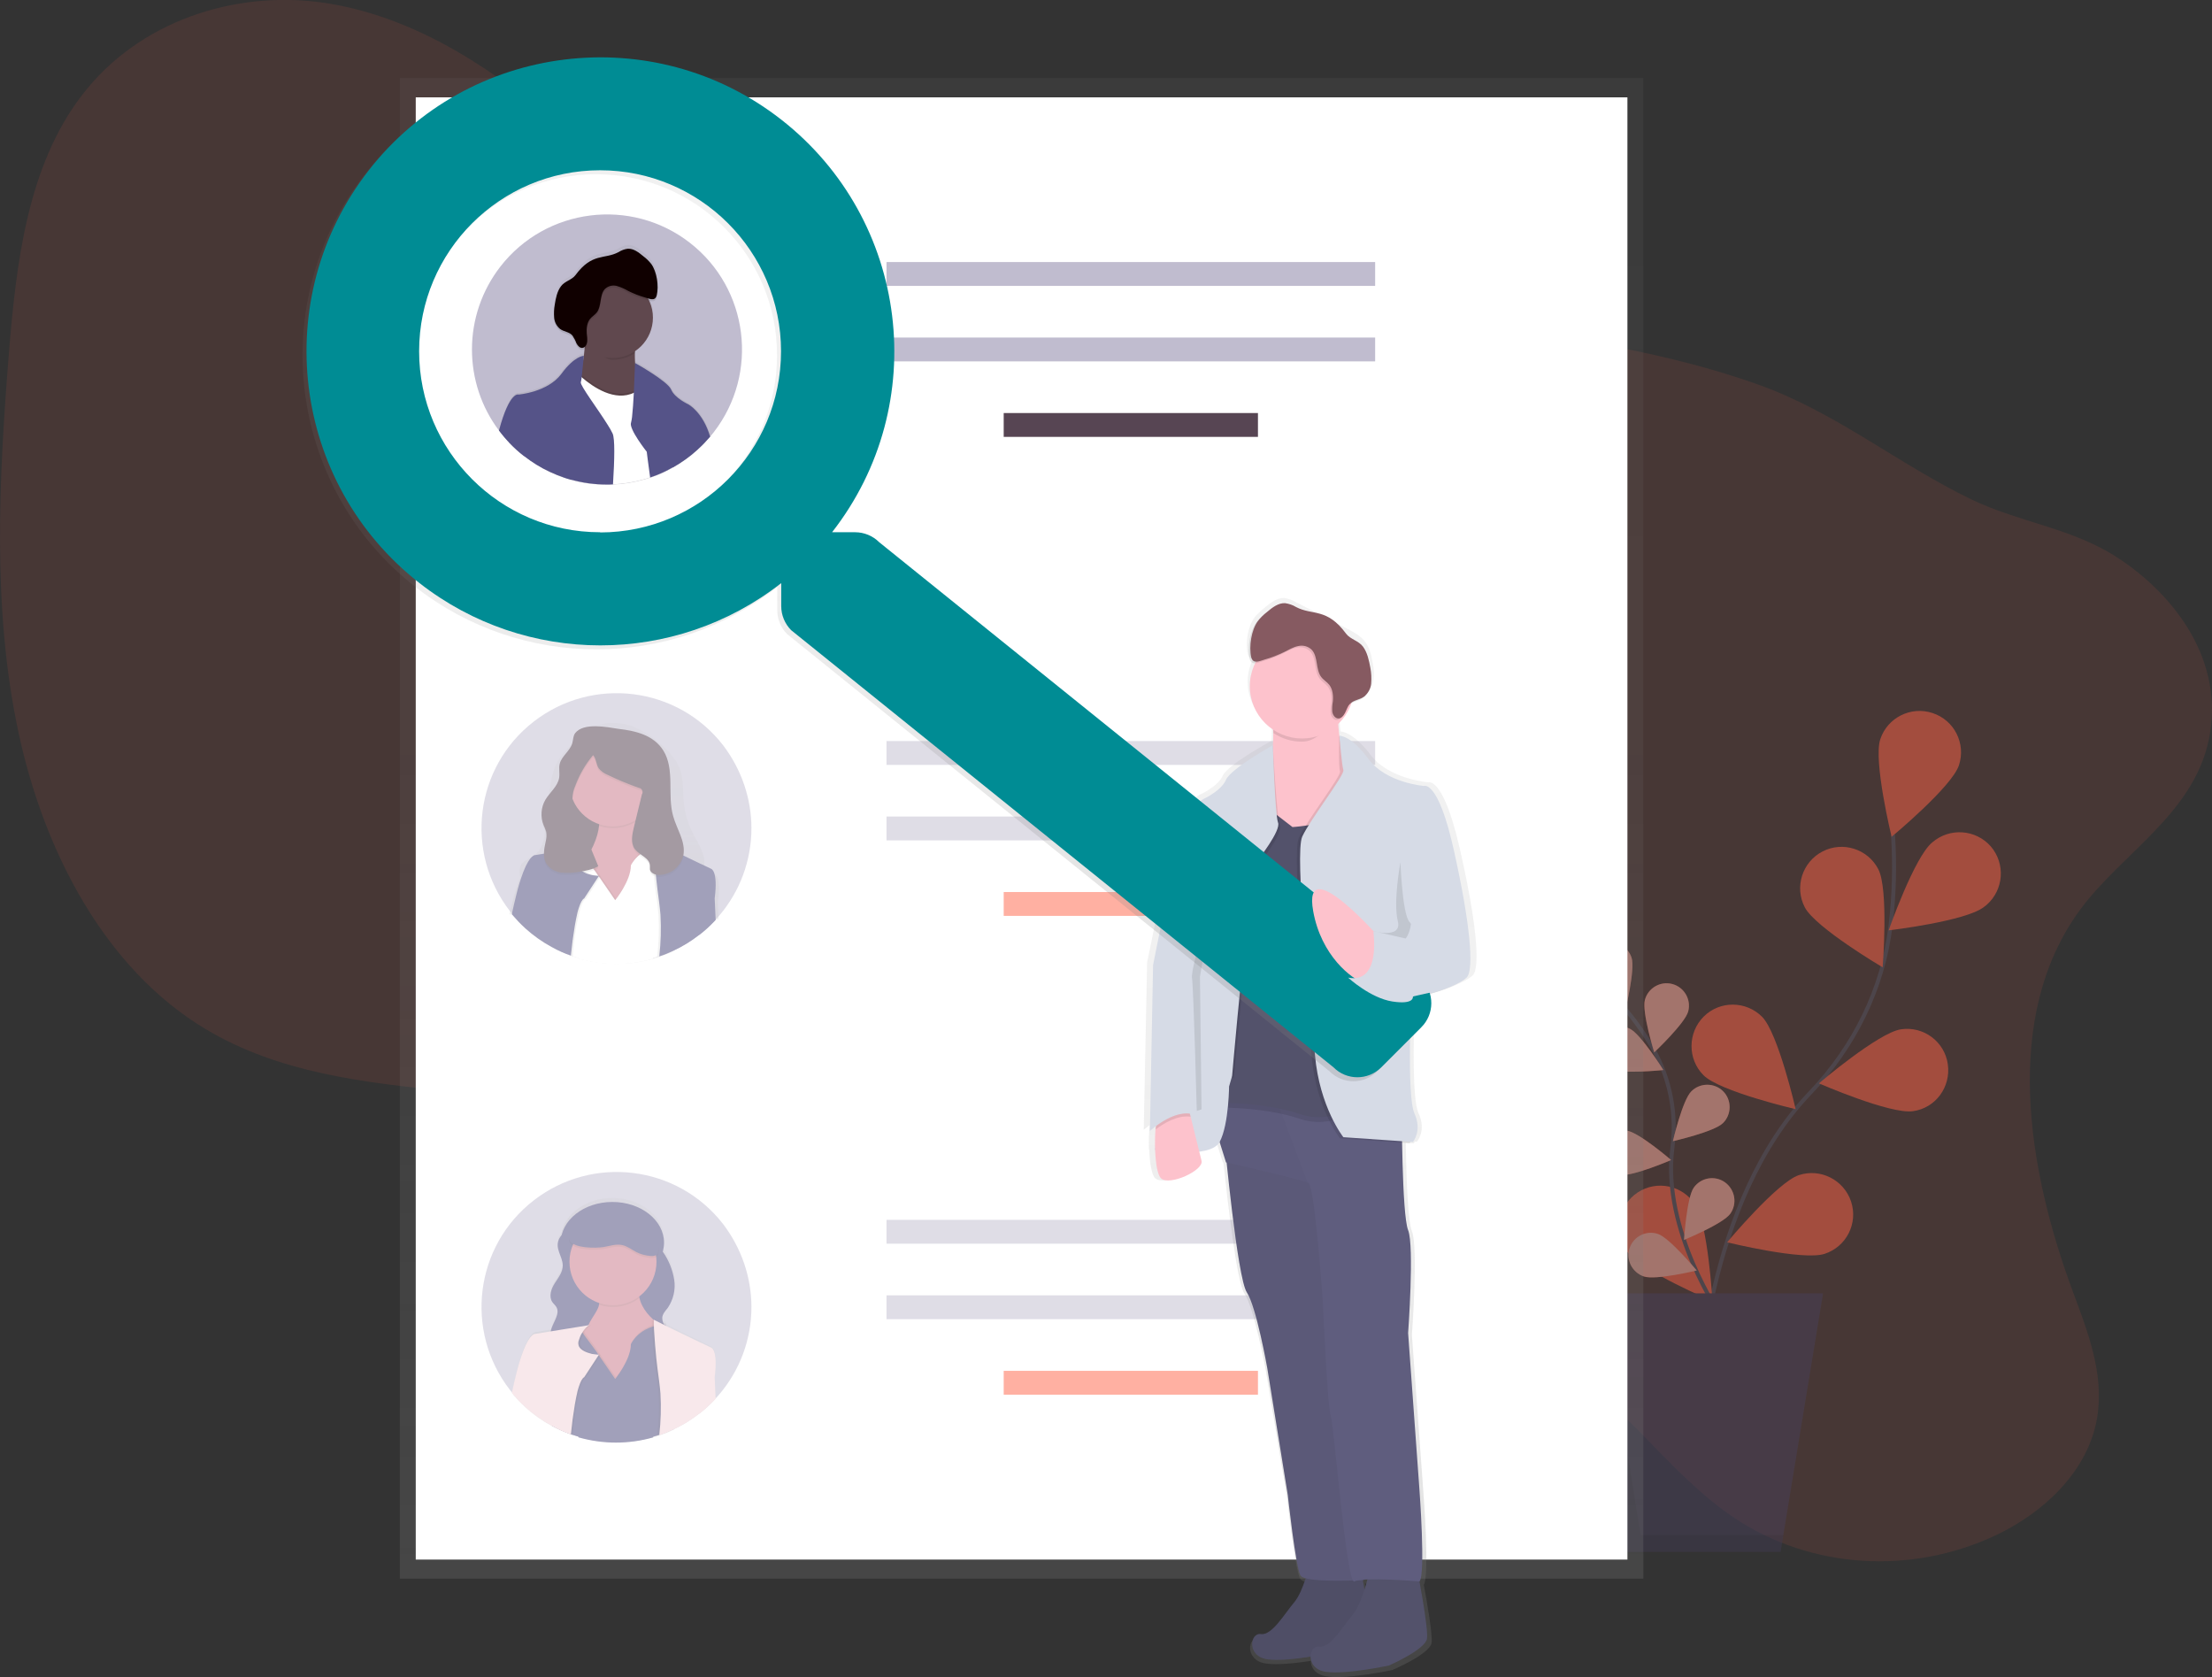 <?xml version="1.0" encoding="utf-8"?>
<!-- Generator: Adobe Illustrator 23.1.1, SVG Export Plug-In . SVG Version: 6.00 Build 0)  -->
<svg version="1.0" id="Layer_1" xmlns="http://www.w3.org/2000/svg" xmlns:xlink="http://www.w3.org/1999/xlink" x="0px" y="0px"
	 viewBox="0 0 1113.6 844.1" enable-background="new 0 0 1113.6 844.1" xml:space="preserve">
<rect x="0" y="0" width="1113.6" height="844.1" fill="#333333" stroke="none"/>
<title>people search</title>
<path opacity="0.1" fill="#FF6347" enable-background="new    " d="M1047,458.2c-39.2,53.7-26.2,130.4-3.6,191.5
	c7.6,20.5,16.2,42.1,12.3,64.3c-4.8,27.2-27.4,47.6-50.8,58.7c-42.8,20.2-93.2,17-131.5-8.5c-33-22-56.2-58.6-89.9-79.5
	c-56.3-35-129.4-19.4-192,7.4c-44.3,18.9-92.9,43.3-136.1,25.8c-30.4-12.3-50.9-43.6-61.6-77.1c-5.2-16.2-8.8-33.7-19.2-46.3
	c-6.2-7.5-14.3-12.8-22.7-17.1c-76.4-40-174.6-15-248.7-59.6c-50-30.1-81.1-88.6-94.1-150.1s-9.7-126.4-4.6-190.2
	C8.2,132.1,13.9,83.6,41.2,48C70,10.3,118.4-4.7,161.6,1.2s81.9,29.9,115.8,58.6c42.4,35.7,81.4,80.6,134.1,94.2
	c35.9,9.2,74.1,2.7,111.4-0.2c62.4-4.8,124.6,0.7,186.4,7c59.2,6,118.7,12.7,174.8,32.4c39.7,13.9,71.1,40.2,108.4,58.2
	c24.3,11.7,51.1,14.4,74,29.6c28.3,18.6,53.8,51.7,45.5,91.3C1104.1,410,1067.8,429.7,1047,458.2z"/>
<g opacity="0.5">
	<path fill="none" stroke="#535461" stroke-width="2" stroke-miterlimit="10" d="M855,703.2c0,0,3.3-97.8,56.2-153
		c22.2-23.2,36.8-52.6,40.6-84.5c1.8-15.1,2.2-30.4,1.2-45.6"/>
	<path fill="#FF6347" d="M986.2,385.2c-3.6,10.9-33.9,36-33.9,36s-9.3-38.2-5.7-49.1s15.4-16.8,26.3-13.2
		C983.9,362.5,989.8,374.3,986.2,385.2L986.2,385.2L986.2,385.2z"/>
	<path fill="#FF6347" d="M998.8,456.5c-9,7.2-48,11.8-48,11.8s13-37.1,22-44.3c8.7-7.5,21.8-6.6,29.4,2c7.5,8.7,6.6,21.8-2,29.4
		C999.7,455.8,999.3,456.2,998.8,456.5z"/>
	<path fill="#FF6347" d="M963.1,559.3c-11.4,1.7-47.4-14-47.4-14s29.9-25.5,41.3-27.2c11.4-1.7,22,6.2,23.6,17.6
		S974.5,557.7,963.1,559.3L963.1,559.3L963.1,559.3z"/>
	<path fill="#FF6347" d="M918.6,631.1c-10.9,3.6-49.1-5.8-49.1-5.8s25.2-30.2,36.1-33.8c10.9-3.6,22.7,2.4,26.3,13.3
		C935.5,615.7,929.6,627.5,918.6,631.1L918.6,631.1z"/>
	<path fill="#FF6347" d="M908.6,456.7c5.3,10.2,39.2,30.2,39.2,30.2s3.1-39.2-2.2-49.4c-5.3-10.2-17.9-14.2-28.1-8.9
		C907.3,433.9,903.3,446.5,908.6,456.7L908.6,456.7z"/>
	<path fill="#FF6347" d="M857.6,541.2c8.1,8.2,46.4,17.1,46.4,17.1s-8.8-38.3-16.9-46.5c-8.1-8.1-21.3-8.2-29.4-0.1
		S849.5,533.1,857.6,541.2L857.6,541.2L857.6,541.2z"/>
	<path fill="#FF6347" d="M819.3,630.2c6.6,9.4,42.8,24.7,42.8,24.7s-2.2-39.2-8.8-48.7c-6.3-9.6-19.2-12.3-28.8-6s-12.3,19.2-6,28.8
		C818.8,629.5,819,629.9,819.3,630.2L819.3,630.2z"/>
	<path fill="none" stroke="#535461" stroke-width="2" stroke-miterlimit="10" d="M866.6,662.8c0,0-30-43.6-24.7-84.7
		c2.3-17.2-1-34.7-9.5-49.9c-4.1-7.2-8.8-13.9-14.1-20.2"/>
	<path fill="#FF6347" d="M821.4,482.1c1.9,5.9-3.2,26.6-3.2,26.6S801.9,495,800,489.1s1.3-12.3,7.2-14.2
		C813.1,472.9,819.5,476.2,821.4,482.1L821.4,482.1z"/>
	<path fill="#FF6347" d="M849.9,509.1c-1.6,6-17.1,20.6-17.1,20.6s-6.3-20.3-4.7-26.4c1.6-6,7.8-9.6,13.8-8
		C847.9,496.9,851.5,503.1,849.9,509.1L849.9,509.1z"/>
	<path fill="#FF6347" d="M867.4,565.3c-4.4,4.4-25.2,9.1-25.2,9.1s4.8-20.7,9.3-25.1c4.4-4.4,11.6-4.4,16,0S871.8,561,867.4,565.3
		L867.4,565.3z"/>
	<path fill="#FF6347" d="M871.1,610.9c-3.6,5.1-23.3,13.2-23.3,13.2s1.3-21.2,4.9-26.3c3.6-5.1,10.6-6.3,15.7-2.7
		C873.5,598.8,874.7,605.8,871.1,610.9L871.1,610.9L871.1,610.9z"/>
	<path fill="#FF6347" d="M810.6,538.1c5.6,2.7,26.8,0.5,26.8,0.5s-11.3-18.1-16.9-20.8c-5.6-2.7-12.3-0.4-15.1,5.2
		S805,535.4,810.6,538.1z"/>
	<path fill="#FF6347" d="M815.6,591.4c6.2,0.9,25.7-7.5,25.7-7.5S825.2,570,819,569.1s-11.9,3.3-12.8,9.4
		C805.2,584.7,809.5,590.5,815.6,591.4L815.6,591.4z"/>
	<path fill="#FF6347" d="M827.6,642.5c5.9,2,26.6-3,26.6-3s-13.6-16.4-19.5-18.4s-12.3,1.2-14.3,7.1S821.7,640.5,827.6,642.5
		L827.6,642.5z"/>
	<path opacity="0.5" fill="#FFFFFF" enable-background="new    " d="M821.4,482.1c1.9,5.9-3.2,26.6-3.2,26.6S801.9,495,800,489.1
		s1.3-12.3,7.2-14.2C813.1,472.9,819.5,476.2,821.4,482.1L821.4,482.1z"/>
	<path opacity="0.5" fill="#FFFFFF" enable-background="new    " d="M849.9,509.1c-1.6,6-17.1,20.6-17.1,20.6s-6.3-20.3-4.7-26.4
		c1.6-6,7.8-9.6,13.8-8C847.9,496.9,851.5,503.1,849.9,509.1L849.9,509.1z"/>
	<path opacity="0.5" fill="#FFFFFF" enable-background="new    " d="M867.4,565.3c-4.4,4.4-25.2,9.1-25.2,9.1s4.8-20.7,9.3-25.1
		c4.4-4.4,11.6-4.4,16,0S871.8,561,867.4,565.3L867.4,565.3z"/>
	<path opacity="0.5" fill="#FFFFFF" enable-background="new    " d="M871.1,610.9c-3.6,5.1-23.3,13.2-23.3,13.2s1.3-21.2,4.9-26.3
		c3.6-5.1,10.6-6.3,15.7-2.7C873.5,598.8,874.7,605.8,871.1,610.9L871.1,610.9L871.1,610.9z"/>
	<path opacity="0.5" fill="#FFFFFF" enable-background="new    " d="M810.6,538.1c5.6,2.7,26.8,0.5,26.8,0.5s-11.3-18.1-16.9-20.8
		c-5.6-2.7-12.3-0.4-15.1,5.2S805,535.4,810.6,538.1z"/>
	<path opacity="0.5" fill="#FFFFFF" enable-background="new    " d="M815.6,591.4c6.2,0.9,25.7-7.5,25.7-7.5S825.2,570,819,569.1
		s-11.9,3.3-12.8,9.4C805.2,584.7,809.5,590.5,815.6,591.4L815.6,591.4z"/>
	<path opacity="0.5" fill="#FFFFFF" enable-background="new    " d="M827.6,642.5c5.9,2,26.6-3,26.6-3s-13.6-16.4-19.5-18.4
		s-12.3,1.2-14.3,7.1S821.7,640.5,827.6,642.5L827.6,642.5z"/>
	<polygon fill="#474059" points="811.1,781.1 896.4,781.1 917.8,651 789.8,651 	"/>
	<polygon opacity="0.1" enable-background="new    " points="806.1,651 826,772.6 897.8,772.6 896.4,781.1 811.1,781.1 789.8,651 	
		"/>
</g>
<linearGradient id="SVGID_1_" gradientUnits="userSpaceOnUse" x1="514.3" y1="948.6" x2="514.3" y2="193.3" gradientTransform="matrix(1 0 0 1 0 -154)">
	<stop  offset="0" style="stop-color:#808080;stop-opacity:0.25"/>
	<stop  offset="0.54" style="stop-color:#808080;stop-opacity:0.12"/>
	<stop  offset="1" style="stop-color:#808080;stop-opacity:0.1"/>
</linearGradient>
<rect x="201.3" y="39.3" fill="url(#SVGID_1_)" width="626" height="755.3"/>
<rect x="209.3" y="49" fill="#FFFFFF" width="610" height="736"/>
<rect x="446.3" y="131.9" fill="#C0BCCF" width="246" height="12"/>
<rect x="446.3" y="169.9" fill="#C0BCCF" width="246" height="12"/>
<rect x="505.3" y="207.9" fill="#574553" width="128" height="12"/>
<rect x="446.3" y="373" opacity="0.5" fill="#C0BCCF" enable-background="new    " width="246" height="12"/>
<rect x="446.3" y="411" opacity="0.5" fill="#C0BCCF" enable-background="new    " width="246" height="12"/>
<rect x="505.3" y="449" opacity="0.5" fill="#FF6347" enable-background="new    " width="128" height="12"/>
<rect x="446.3" y="614" opacity="0.5" fill="#C0BCCF" enable-background="new    " width="246" height="12"/>
<rect x="446.3" y="652" opacity="0.5" fill="#C0BCCF" enable-background="new    " width="246" height="12"/>
<rect x="505.3" y="690" opacity="0.5" fill="#FF6347" enable-background="new    " width="128" height="12"/>
<g opacity="0.5">
	<path fill="#C0BCCF" d="M378.3,416.9c0,16.2-5.8,31.9-16.4,44.2c-0.5,0.6-1.1,1.2-1.6,1.8c-0.3,0.3-0.6,0.6-0.8,0.9
		c-2.3,2.4-4.7,4.6-7.3,6.6l-0.2,0.1c-4,3.1-8.3,5.8-12.9,7.9l0,0c-2.4,1.1-4.8,2.1-7.2,2.9l-0.9,0.3c-0.6,0.2-1.1,0.4-1.7,0.5
		l-0.2,0.1c-12.3,3.5-25.3,3.5-37.5,0h-0.1c-1-0.3-2-0.6-2.9-0.9l-0.9-0.3c-3.2-1.1-6.4-2.5-9.4-4.2l-0.2-0.1
		c-4.8-2.6-9.3-5.8-13.3-9.4l-0.3-0.3c-2.1-1.9-4-3.9-5.8-6c-0.2-0.3-0.5-0.5-0.7-0.8c-0.4-0.5-0.9-1.1-1.3-1.6
		c-23-29.7-17.7-72.4,12-95.4s72.4-17.7,95.4,12C373.2,387.2,378.3,401.8,378.3,416.9z"/>
	
		<linearGradient id="SVGID_2_" gradientUnits="userSpaceOnUse" x1="352.377" y1="662.835" x2="352.377" y2="541.687" gradientTransform="matrix(1 0 0 1 -43.2 -177.86)">
		<stop  offset="0" style="stop-color:#808080;stop-opacity:0.25"/>
		<stop  offset="0.54" style="stop-color:#808080;stop-opacity:0.12"/>
		<stop  offset="1" style="stop-color:#808080;stop-opacity:0.1"/>
	</linearGradient>
	<path fill="url(#SVGID_2_)" d="M359.7,439.9l-5.2-2.3c0.1-0.8,0.1-1.6,0.1-2.4c0-0.7,0-1.3,0-2c-0.5-5.3-3.9-9.8-6.2-14.7
		c-2.2-4.4-3.5-9.1-4.1-14c-0.6-6,0-12.2-2.2-17.9c-1.8-4.5-5.3-8.4-9.1-11.7c-4.3-4-9.2-7.1-14.6-9.3c-5.5-2-11.9-2.5-17.5-0.5
		c-5,1.8-8.9,5.5-12.6,9.1c-2.7,2.4-5.1,5.1-7.1,8.1c-2.3,3.7-3.2,8-4,12.2c-1.2,6.8-2,13.6-2.5,20.4c-0.4,5.7-1,12.2-5.9,15.7
		c-2.4,1.7-5.7,2.7-6.8,5.3c-0.3,0.8-0.4,1.6-0.4,2.5c0,0.7,0,1.4,0.1,2.1c0.1,0.4,0.1,0.8,0.2,1.2c-1.4,3.5-2.6,7-3.5,10.7
		c-0.7,2.7-1.4,5.4-2,7.9h1.6h0.9l9.3,0.2h0.1l10,0.2l0,0l9.3,0.2h0.2l2.7,0.2h0.9l37.3,0.9h0.2l2.5,0.1h0.9l7.5,0.2l0,0l11,0.2h0.1
		l8.3,0.2h0.9h1.7l-0.4-8.7C363.3,440.7,359.7,439.9,359.7,439.9z M317.8,438.8c0,7.4-7.9,16.4-7.9,16.4l-7.9-10.8l0.3-0.4l7.6,10.4
		c0,0,7.9-9,7.9-16.4c0.2-0.4,0.4-0.7,0.6-1.1l0.2,0.6C318.3,437.9,318,438.4,317.8,438.8z M329.9,467.7c0-0.4,0-0.8-0.1-1.1
		s-0.1-0.7-0.1-1.1s-0.1-0.7-0.1-1.1c-0.1-0.4-0.1-0.7-0.2-1.1s-0.1-0.7-0.2-1.1c0-0.1,0-0.2-0.1-0.4c-0.1-0.5-0.2-0.9-0.4-1.4
		c-0.1-0.5-0.2-0.8-0.3-1.1c0-0.2-0.1-0.3-0.2-0.5s-0.2-0.5-0.3-0.8l-0.2-0.5c-0.1-0.2-0.2-0.5-0.2-0.7c-0.1-0.4-0.3-0.8-0.5-1.2
		c-0.2-0.4-0.3-0.8-0.5-1.2c-0.3-0.8-0.7-1.7-1.1-2.5c-1.5-3.2-3.1-6.4-4.6-9.6c-0.8-1.7-1.5-3.3-2.1-5.1l-0.2,0.2
		c-0.3,0.4-0.6,0.9-0.8,1.3c0,7.4-7.9,16.4-7.9,16.4l-7.9-10.8l-6.9,10c-1,0.5-2,2.2-2.8,4.6c-0.2,0.7-0.4,1.4-0.6,2.1
		c-0.1,0.5-0.3,1-0.4,1.6c-0.1,0.3-0.1,0.5-0.2,0.8l-0.2,0.9v0.1c-0.1,0.6-0.2,1.2-0.4,1.8c-0.1,0.6-0.2,1.3-0.4,2
		c-0.1,0.4-0.1,0.9-0.2,1.3c-0.1,0.8-0.3,1.7-0.4,2.5c-0.1,0.5-0.1,1-0.2,1.5l-0.2,1.9c0.5,1.5,1.1,3,1.7,4.5
		c0.4,0.8,0.6,1.7,0.6,2.6c12.3,3.3,25.2,3.3,37.5,0v-0.1c-0.2-0.8-0.3-1.7-0.2-2.5l0,0c0.2-2.4,0.5-4.8,1-7.2
		c0.1-1.2,0.2-2.3,0.2-3.5v-0.4C329.9,468.4,329.9,468,329.9,467.7L329.9,467.7z M329.9,467.7c0-0.4,0-0.8-0.1-1.1s-0.1-0.7-0.1-1.1
		s-0.1-0.7-0.1-1.1c-0.1-0.4-0.1-0.7-0.2-1.1s-0.1-0.7-0.2-1.1c0-0.1,0-0.2-0.1-0.4c-0.1-0.5-0.2-0.9-0.4-1.4
		c-0.1-0.5-0.2-0.8-0.3-1.1c0-0.2-0.1-0.3-0.2-0.5s-0.2-0.5-0.3-0.8l-0.2-0.5c-0.1-0.2-0.2-0.5-0.2-0.7c-0.1-0.4-0.3-0.8-0.5-1.2
		c-0.2-0.4-0.3-0.8-0.5-1.2c-0.3-0.8-0.7-1.7-1.1-2.5c-1.5-3.2-3.1-6.4-4.6-9.6c-0.8-1.7-1.5-3.3-2.1-5.1l-0.2,0.2
		c-0.3,0.4-0.6,0.9-0.8,1.3c0,7.4-7.9,16.4-7.9,16.4l-7.9-10.8l-6.9,10c-1,0.5-2,2.2-2.8,4.6c-0.2,0.7-0.4,1.4-0.6,2.1
		c-0.1,0.5-0.3,1-0.4,1.6c-0.1,0.3-0.1,0.5-0.2,0.8l-0.2,0.9v0.1c-0.1,0.6-0.2,1.2-0.4,1.8c-0.1,0.6-0.2,1.3-0.4,2
		c-0.1,0.4-0.1,0.9-0.2,1.3c-0.1,0.8-0.3,1.7-0.4,2.5c-0.1,0.5-0.1,1-0.2,1.5l-0.2,1.9c0.5,1.5,1.1,3,1.7,4.5
		c0.4,0.8,0.6,1.7,0.6,2.6c12.3,3.3,25.2,3.3,37.5,0v-0.1c-0.2-0.8-0.3-1.7-0.2-2.5l0,0c0.2-2.4,0.5-4.8,1-7.2
		c0.1-1.2,0.2-2.3,0.2-3.5v-0.4C329.9,468.4,329.9,468,329.9,467.7L329.9,467.7z M329.9,467.7c0-0.4,0-0.8-0.1-1.1s-0.1-0.7-0.1-1.1
		s-0.1-0.7-0.1-1.1c-0.1-0.4-0.1-0.7-0.2-1.1s-0.1-0.7-0.2-1.1c0-0.1,0-0.2-0.1-0.4c-0.1-0.5-0.2-0.9-0.4-1.4
		c-0.1-0.5-0.2-0.8-0.3-1.1c0-0.2-0.1-0.3-0.2-0.5s-0.2-0.5-0.3-0.8l-0.2-0.5c-0.1-0.2-0.2-0.5-0.2-0.7c-0.1-0.4-0.3-0.8-0.5-1.2
		c-0.2-0.4-0.3-0.8-0.5-1.2c-0.3-0.8-0.7-1.7-1.1-2.5c-1.5-3.2-3.1-6.4-4.6-9.6c-0.8-1.7-1.5-3.3-2.1-5.1l-0.2,0.2
		c-0.3,0.4-0.6,0.9-0.8,1.3c0,7.4-7.9,16.4-7.9,16.4l-7.9-10.8l-6.9,10c-1,0.5-2,2.2-2.8,4.6c-0.2,0.7-0.4,1.4-0.6,2.1
		c-0.1,0.5-0.3,1-0.4,1.6c-0.1,0.3-0.1,0.5-0.2,0.8l-0.2,0.9v0.1c-0.1,0.6-0.2,1.2-0.4,1.8c-0.1,0.6-0.2,1.3-0.4,2
		c-0.1,0.4-0.1,0.9-0.2,1.3c-0.1,0.8-0.3,1.7-0.4,2.5c-0.1,0.5-0.1,1-0.2,1.5l-0.2,1.9c0.5,1.5,1.1,3,1.7,4.5
		c0.4,0.8,0.6,1.7,0.6,2.6c12.3,3.3,25.2,3.3,37.5,0v-0.1c-0.2-0.8-0.3-1.7-0.2-2.5l0,0c0.2-2.4,0.5-4.8,1-7.2
		c0.1-1.2,0.2-2.3,0.2-3.5v-0.4C329.9,468.4,329.9,468,329.9,467.7L329.9,467.7z M329.9,467.7c0-0.4,0-0.8-0.1-1.1s-0.1-0.7-0.1-1.1
		s-0.1-0.7-0.1-1.1c-0.1-0.4-0.1-0.7-0.2-1.1s-0.1-0.7-0.2-1.1c0-0.1,0-0.2-0.1-0.4c-0.1-0.5-0.2-0.9-0.4-1.4
		c-0.1-0.5-0.2-0.8-0.3-1.1c0-0.2-0.1-0.3-0.2-0.5s-0.2-0.5-0.3-0.8l-0.2-0.5c-0.1-0.2-0.2-0.5-0.2-0.7c-0.1-0.4-0.3-0.8-0.5-1.2
		c-0.2-0.4-0.3-0.8-0.5-1.2c-0.3-0.8-0.7-1.7-1.1-2.5c-1.5-3.2-3.1-6.4-4.6-9.6c-0.8-1.7-1.5-3.3-2.1-5.1l-0.2,0.2
		c-0.3,0.4-0.6,0.9-0.8,1.3c0,7.4-7.9,16.4-7.9,16.4l-7.9-10.8l-6.9,10c-1,0.5-2,2.2-2.8,4.6c-0.2,0.7-0.4,1.4-0.6,2.1
		c-0.1,0.5-0.3,1-0.4,1.6c-0.1,0.3-0.1,0.5-0.2,0.8l-0.2,0.9v0.1c-0.1,0.6-0.2,1.2-0.4,1.8c-0.1,0.6-0.2,1.3-0.4,2
		c-0.1,0.4-0.1,0.9-0.2,1.3c-0.1,0.8-0.3,1.7-0.4,2.5c-0.1,0.5-0.1,1-0.2,1.5l-0.2,1.9c0.5,1.5,1.1,3,1.7,4.5
		c0.4,0.8,0.6,1.7,0.6,2.6c12.3,3.3,25.2,3.3,37.5,0v-0.1c-0.2-0.8-0.3-1.7-0.2-2.5l0,0c0.2-2.4,0.5-4.8,1-7.2
		c0.1-1.2,0.2-2.3,0.2-3.5v-0.4C329.9,468.4,329.9,468,329.9,467.7L329.9,467.7z"/>
	<rect x="284.3" y="398" fill="#493545" width="46" height="31"/>
	<path fill="#C77485" d="M337.9,432.1l-19.2,27.1l-20.1-1.8c0,0-26.2,1.7-8.8-18.4c8.4-9.7,11.2-17.7,11.8-23.5
		c0.6-6.2-1.2-9.8-1.2-9.8l21.9-2.6c-1,2.9-1.1,6.1-0.4,9.1C324.5,423.8,337.9,432.1,337.9,432.1z"/>
	<path opacity="0.1" enable-background="new    " d="M321.8,412.4c-5.8,4.4-13.4,5.6-20.3,3.3c0.6-6.2-1.2-9.8-1.2-9.8l21.9-2.6
		C321.2,406.2,321.1,409.4,321.8,412.4z"/>
	<circle fill="#C77485" cx="308.6" cy="394.1" r="21.9"/>
	<path opacity="0.1" enable-background="new    " d="M337.1,433.3l-0.5-2l-0.4-1.8l-0.6-2.6l-0.1-0.5l-0.1-0.4c0,0,0.5-1.6-2.9-1.1
		l-0.6,0.1c-0.5,0.1-1.2,0.3-1.9,0.5l-0.6,0.2l-0.9,0.3l0,0c-2.7,0.9-5.2,2.4-7.3,4.4c-0.9,0.9-1.7,1.9-2.4,2.9
		c-0.1,0.1-0.1,0.2-0.2,0.3c-0.2,0.4-0.4,0.8-0.6,1.2c0,7.9-7.9,17.5-7.9,17.5l-7.7-11.1l-0.1-0.2l-1.8-2.7l-0.6-0.9l-0.2-0.3
		l-4-5.4l-1-1.3l-0.3-0.5l-0.5-0.6l-1.1-1.5l-4.5,2.6l-6,3.5l-3.5,22.8v0.6l0.1,1.9l0.7,12.4v0.2l-1.3,5.1l0.2,0.1
		c3,1.6,6.2,3,9.4,4.2l0.9,0.3c1,0.3,1.9,0.6,2.9,0.9c0,0.1,0.1,0.3,0.1,0.5c0-0.1,0-0.3,0-0.4c12.3,3.5,25.3,3.5,37.5,0l0.2-0.1
		c0.6-0.2,1.1-0.3,1.7-0.5l0.9-0.3c2.5-0.8,4.9-1.8,7.2-2.9l0.8-17.9l0.6-12.9V447L337.1,433.3z"/>
	<path fill="#FFFFFF" d="M329.9,466.5c0-0.4,0-0.8-0.1-1.2s-0.1-0.8-0.1-1.1s-0.1-0.8-0.1-1.1s-0.1-0.8-0.2-1.1s-0.1-0.8-0.2-1.1
		c0-0.1,0-0.2-0.1-0.4c-0.1-0.5-0.2-1-0.4-1.5s-0.2-0.8-0.3-1.2c0-0.2-0.1-0.4-0.2-0.5c-0.1-0.2-0.2-0.6-0.3-0.9l-0.2-0.6
		c-0.1-0.2-0.2-0.5-0.2-0.8c-0.1-0.5-0.3-0.9-0.5-1.3s-0.3-0.9-0.5-1.3c-0.3-0.9-0.7-1.8-1.1-2.7c-1.5-3.5-3.1-6.9-4.6-10.2
		c-0.8-1.8-1.5-3.6-2.1-5.4l-0.2,0.3c-0.3,0.5-0.6,0.9-0.8,1.4c0,7.9-7.9,17.5-7.9,17.5l-7.9-11.5l-6.9,10.7c-1,0.5-2,2.3-2.8,4.9
		c-0.2,0.7-0.4,1.5-0.6,2.3c-0.1,0.5-0.3,1.1-0.4,1.7c-0.1,0.3-0.1,0.6-0.2,0.9l-0.2,0.9v0.1c-0.1,0.6-0.2,1.3-0.4,1.9
		c-0.1,0.7-0.2,1.4-0.4,2.1c-0.1,0.5-0.1,0.9-0.2,1.4c-0.1,0.9-0.3,1.8-0.4,2.7c-0.1,0.5-0.1,1-0.2,1.5l-0.2,2
		c0.5,1.6,1.1,3.3,1.7,4.9c0.4,0.9,0.6,1.8,0.6,2.8c12.3,3.5,25.3,3.5,37.5,0v-0.1c-0.2-0.9-0.3-1.8-0.2-2.7l0,0
		c0.2-2.6,0.5-5.1,1-7.7c0.1-1.2,0.2-2.5,0.2-3.8v-0.5C329.9,467.2,329.9,466.9,329.9,466.5z M329.9,466.5c0-0.4,0-0.8-0.1-1.2
		s-0.1-0.8-0.1-1.1s-0.1-0.8-0.1-1.1s-0.1-0.8-0.2-1.1s-0.1-0.8-0.2-1.1c0-0.1,0-0.2-0.1-0.4c-0.1-0.5-0.2-1-0.4-1.5
		s-0.2-0.8-0.3-1.2c0-0.2-0.1-0.4-0.2-0.5c-0.1-0.2-0.2-0.6-0.3-0.9l-0.2-0.6c-0.1-0.2-0.2-0.5-0.2-0.8c-0.1-0.5-0.3-0.9-0.5-1.3
		s-0.3-0.9-0.5-1.3c-0.3-0.9-0.7-1.8-1.1-2.7c-1.5-3.5-3.1-6.9-4.6-10.2c-0.8-1.8-1.5-3.6-2.1-5.4l-0.2,0.3
		c-0.3,0.5-0.6,0.9-0.8,1.4c0,7.9-7.9,17.5-7.9,17.5l-7.9-11.5l-6.9,10.7c-1,0.5-2,2.3-2.8,4.9c-0.2,0.7-0.4,1.5-0.6,2.3
		c-0.1,0.5-0.3,1.1-0.4,1.7c-0.1,0.3-0.1,0.6-0.2,0.9l-0.2,0.9v0.1c-0.1,0.6-0.2,1.3-0.4,1.9c-0.1,0.7-0.2,1.4-0.4,2.1
		c-0.1,0.5-0.1,0.9-0.2,1.4c-0.1,0.9-0.3,1.8-0.4,2.7c-0.1,0.5-0.1,1-0.2,1.5l-0.2,2c0.5,1.6,1.1,3.3,1.7,4.9
		c0.4,0.9,0.6,1.8,0.6,2.8c12.3,3.5,25.3,3.5,37.5,0v-0.1c-0.2-0.9-0.3-1.8-0.2-2.7l0,0c0.2-2.6,0.5-5.1,1-7.7
		c0.1-1.2,0.2-2.5,0.2-3.8v-0.5C329.9,467.2,329.9,466.9,329.9,466.5z M329.9,466.5c0-0.4,0-0.8-0.1-1.2s-0.1-0.8-0.1-1.1
		s-0.1-0.8-0.1-1.1s-0.1-0.8-0.2-1.1s-0.1-0.8-0.2-1.1c0-0.1,0-0.2-0.1-0.4c-0.1-0.5-0.2-1-0.4-1.5s-0.2-0.8-0.3-1.2
		c0-0.2-0.1-0.4-0.2-0.5c-0.1-0.2-0.2-0.6-0.3-0.9l-0.2-0.6c-0.1-0.2-0.2-0.5-0.2-0.8c-0.1-0.5-0.3-0.9-0.5-1.3s-0.3-0.9-0.5-1.3
		c-0.3-0.9-0.7-1.8-1.1-2.7c-1.5-3.5-3.1-6.9-4.6-10.2c-0.8-1.8-1.5-3.6-2.1-5.4l-0.2,0.3c-0.3,0.5-0.6,0.9-0.8,1.4
		c0,7.9-7.9,17.5-7.9,17.5l-7.9-11.5l-6.9,10.7c-1,0.5-2,2.3-2.8,4.9c-0.2,0.7-0.4,1.5-0.6,2.3c-0.1,0.5-0.3,1.1-0.4,1.7
		c-0.1,0.3-0.1,0.6-0.2,0.9l-0.2,0.9v0.1c-0.1,0.6-0.2,1.3-0.4,1.9c-0.1,0.7-0.2,1.4-0.4,2.1c-0.1,0.5-0.1,0.9-0.2,1.4
		c-0.1,0.9-0.3,1.8-0.4,2.7c-0.1,0.5-0.1,1-0.2,1.5l-0.2,2c0.5,1.6,1.1,3.3,1.7,4.9c0.4,0.9,0.6,1.8,0.6,2.8
		c12.3,3.5,25.3,3.5,37.5,0v-0.1c-0.2-0.9-0.3-1.8-0.2-2.7l0,0c0.2-2.6,0.5-5.1,1-7.7c0.1-1.2,0.2-2.5,0.2-3.8v-0.5
		C329.9,467.2,329.9,466.9,329.9,466.5z M340.5,447.7l-3.6-14.2l-0.6-2.4l-0.2-0.7l0,0l-0.9-3.5v-0.1l0,0c0-0.2,0-0.3-0.1-0.5
		c-0.1-0.3-0.5-0.5-1.2-0.6c-0.3,0-0.6,0-0.9,0l0,0c-0.9,0.1-1.7,0.2-2.6,0.5c-0.4,0.1-0.9,0.2-1.3,0.4l-0.9,0.3h-0.1
		c-2.3,0.8-4.4,1.9-6.3,3.5c-1.2,1-2.3,2.2-3.2,3.5l-0.2,0.3c-0.3,0.5-0.6,0.9-0.8,1.4c0,7.9-7.9,17.5-7.9,17.5l-7.9-11.5l-0.5-0.6
		l-0.1-0.1l-1.1-1.7l-0.9-1.2l-0.2-0.3l-4.1-5.5l0,0l-1.3-1.8v-0.1l-0.5-0.6l-0.9-1.1l-3,1.8l-7.5,4.4l-3.5,22.5v0.2l0.1,1.6
		l0.7,12.5v0.7l-1.1,4.5c3,1.6,6.2,3,9.4,4.2l0.9,0.3c1,0.3,1.9,0.6,2.9,0.9c0,0.1,0.1,0.3,0.1,0.5c0-0.1,0-0.3,0-0.4
		c12.3,3.5,25.3,3.5,37.5,0l0.2-0.1c0.6-0.2,1.1-0.3,1.7-0.5l0.9-0.3c2.5-0.8,4.9-1.8,7.2-2.9l0,0l0.8-17.9l0.6-12.8L340.5,447.7z
		 M291.3,482.3c0,0.1,0.1,0.3,0.1,0.5C291.4,482.6,291.4,482.4,291.3,482.3L291.3,482.3z M329.9,466.5c0-0.4,0-0.8-0.1-1.2
		s-0.1-0.8-0.1-1.1s-0.1-0.8-0.1-1.1s-0.1-0.8-0.2-1.1s-0.1-0.8-0.2-1.1c0-0.1,0-0.2-0.1-0.4c-0.1-0.5-0.2-1-0.4-1.5
		s-0.2-0.8-0.3-1.2c0-0.2-0.1-0.4-0.2-0.5c-0.1-0.2-0.2-0.6-0.3-0.9l-0.2-0.6c-0.1-0.2-0.2-0.5-0.2-0.8c-0.1-0.5-0.3-0.9-0.5-1.3
		s-0.3-0.9-0.5-1.3c-0.3-0.9-0.7-1.8-1.1-2.7c-1.5-3.5-3.1-6.9-4.6-10.2c-0.8-1.8-1.5-3.6-2.1-5.4l-0.2,0.3
		c-0.3,0.5-0.6,0.9-0.8,1.4c0,7.9-7.9,17.5-7.9,17.5l-7.9-11.5l-6.9,10.7c-1,0.5-2,2.3-2.8,4.9c-0.2,0.7-0.4,1.5-0.6,2.3
		c-0.1,0.5-0.3,1.1-0.4,1.7c-0.1,0.3-0.1,0.6-0.2,0.9l-0.2,0.9v0.1c-0.1,0.6-0.2,1.3-0.4,1.9c-0.1,0.7-0.2,1.4-0.4,2.1
		c-0.1,0.5-0.1,0.9-0.2,1.4c-0.1,0.9-0.3,1.8-0.4,2.7c-0.1,0.5-0.1,1-0.2,1.5l-0.2,2c0.5,1.6,1.1,3.3,1.7,4.9
		c0.4,0.9,0.6,1.8,0.6,2.8c12.3,3.5,25.3,3.5,37.5,0v-0.1c-0.2-0.9-0.3-1.8-0.2-2.7l0,0c0.2-2.6,0.5-5.1,1-7.7
		c0.1-1.2,0.2-2.5,0.2-3.8v-0.5C329.9,467.2,329.9,466.9,329.9,466.5z M329.9,466.5c0-0.4,0-0.8-0.1-1.2s-0.1-0.8-0.1-1.1
		s-0.1-0.8-0.1-1.1s-0.1-0.8-0.2-1.1s-0.1-0.8-0.2-1.1c0-0.1,0-0.2-0.1-0.4c-0.1-0.5-0.2-1-0.4-1.5s-0.2-0.8-0.3-1.2
		c0-0.2-0.1-0.4-0.2-0.5c-0.1-0.2-0.2-0.6-0.3-0.9l-0.2-0.6c-0.1-0.2-0.2-0.5-0.2-0.8c-0.1-0.5-0.3-0.9-0.5-1.3s-0.3-0.9-0.5-1.3
		c-0.3-0.9-0.7-1.8-1.1-2.7c-1.5-3.5-3.1-6.9-4.6-10.2c-0.8-1.8-1.5-3.6-2.1-5.4l-0.2,0.3c-0.3,0.5-0.6,0.9-0.8,1.4
		c0,7.9-7.9,17.5-7.9,17.5l-7.9-11.5l-6.9,10.7c-1,0.5-2,2.3-2.8,4.9c-0.2,0.7-0.4,1.5-0.6,2.3c-0.1,0.5-0.3,1.1-0.4,1.7
		c-0.1,0.3-0.1,0.6-0.2,0.9l-0.2,0.9v0.1c-0.1,0.6-0.2,1.3-0.4,1.9c-0.1,0.7-0.2,1.4-0.4,2.1c-0.1,0.5-0.1,0.9-0.2,1.4
		c-0.1,0.9-0.3,1.8-0.4,2.7c-0.1,0.5-0.1,1-0.2,1.5l-0.2,2c0.5,1.6,1.1,3.3,1.7,4.9c0.4,0.9,0.6,1.8,0.6,2.8
		c12.3,3.5,25.3,3.5,37.5,0v-0.1c-0.2-0.9-0.3-1.8-0.2-2.7l0,0c0.2-2.6,0.5-5.1,1-7.7c0.1-1.2,0.2-2.5,0.2-3.8v-0.5
		C329.9,467.2,329.9,466.9,329.9,466.5z M329.9,466.5c0-0.4,0-0.8-0.1-1.2s-0.1-0.8-0.1-1.1s-0.1-0.8-0.1-1.1s-0.1-0.8-0.2-1.1
		s-0.1-0.8-0.2-1.1c0-0.1,0-0.2-0.1-0.4c-0.1-0.5-0.2-1-0.4-1.5s-0.2-0.8-0.3-1.2c0-0.2-0.1-0.4-0.2-0.5c-0.1-0.2-0.2-0.6-0.3-0.9
		l-0.2-0.6c-0.1-0.2-0.2-0.5-0.2-0.8c-0.1-0.5-0.3-0.9-0.5-1.3s-0.3-0.9-0.5-1.3c-0.3-0.9-0.7-1.8-1.1-2.7
		c-1.5-3.5-3.1-6.9-4.6-10.2c-0.8-1.8-1.5-3.6-2.1-5.4l-0.2,0.3c-0.3,0.5-0.6,0.9-0.8,1.4c0,7.9-7.9,17.5-7.9,17.5l-7.9-11.5
		l-6.9,10.7c-1,0.5-2,2.3-2.8,4.9c-0.2,0.7-0.4,1.5-0.6,2.3c-0.1,0.5-0.3,1.1-0.4,1.7c-0.1,0.3-0.1,0.6-0.2,0.9l-0.2,0.9v0.1
		c-0.1,0.6-0.2,1.3-0.4,1.9c-0.1,0.7-0.2,1.4-0.4,2.1c-0.1,0.5-0.1,0.9-0.2,1.4c-0.1,0.9-0.3,1.8-0.4,2.7c-0.1,0.5-0.1,1-0.2,1.5
		l-0.2,2c0.5,1.6,1.1,3.3,1.7,4.9c0.4,0.9,0.6,1.8,0.6,2.8c12.3,3.5,25.3,3.5,37.5,0v-0.1c-0.2-0.9-0.3-1.8-0.2-2.7l0,0
		c0.2-2.6,0.5-5.1,1-7.7c0.1-1.2,0.2-2.5,0.2-3.8v-0.5C329.9,467.2,329.9,466.9,329.9,466.5z M329.9,466.5c0-0.4,0-0.8-0.1-1.2
		s-0.1-0.8-0.1-1.1s-0.1-0.8-0.1-1.1s-0.1-0.8-0.2-1.1s-0.1-0.8-0.2-1.1c0-0.1,0-0.2-0.1-0.4c-0.1-0.5-0.2-1-0.4-1.5
		s-0.2-0.8-0.3-1.2c0-0.2-0.1-0.4-0.2-0.5c-0.1-0.2-0.2-0.6-0.3-0.9l-0.2-0.6c-0.1-0.2-0.2-0.5-0.2-0.8c-0.1-0.5-0.3-0.9-0.5-1.3
		s-0.3-0.9-0.5-1.3c-0.3-0.9-0.7-1.8-1.1-2.7c-1.5-3.5-3.1-6.9-4.6-10.2c-0.8-1.8-1.5-3.6-2.1-5.4l-0.2,0.3
		c-0.3,0.5-0.6,0.9-0.8,1.4c0,7.9-7.9,17.5-7.9,17.5l-7.9-11.5l-6.9,10.7c-1,0.5-2,2.3-2.8,4.9c-0.2,0.7-0.4,1.5-0.6,2.3
		c-0.1,0.5-0.3,1.1-0.4,1.7c-0.1,0.3-0.1,0.6-0.2,0.9l-0.2,0.9v0.1c-0.1,0.6-0.2,1.3-0.4,1.9c-0.1,0.7-0.2,1.4-0.4,2.1
		c-0.1,0.5-0.1,0.9-0.2,1.4c-0.1,0.9-0.3,1.8-0.4,2.7c-0.1,0.5-0.1,1-0.2,1.5l-0.2,2c0.5,1.6,1.1,3.3,1.7,4.9
		c0.4,0.9,0.6,1.8,0.6,2.8c12.3,3.5,25.3,3.5,37.5,0v-0.1c-0.2-0.9-0.3-1.8-0.2-2.7l0,0c0.2-2.6,0.5-5.1,1-7.7
		c0.1-1.2,0.2-2.5,0.2-3.8v-0.5C329.9,467.2,329.9,466.9,329.9,466.5z M329.9,466.5c0-0.4,0-0.8-0.1-1.2s-0.1-0.8-0.1-1.1
		s-0.1-0.8-0.1-1.1s-0.1-0.8-0.2-1.1s-0.1-0.8-0.2-1.1c0-0.1,0-0.2-0.1-0.4c-0.1-0.5-0.2-1-0.4-1.5s-0.2-0.8-0.3-1.2
		c0-0.2-0.1-0.4-0.2-0.5c-0.1-0.2-0.2-0.6-0.3-0.9l-0.2-0.6c-0.1-0.2-0.2-0.5-0.2-0.8c-0.1-0.5-0.3-0.9-0.5-1.3s-0.3-0.9-0.5-1.3
		c-0.3-0.9-0.7-1.8-1.1-2.7c-1.5-3.5-3.1-6.9-4.6-10.2c-0.8-1.8-1.5-3.6-2.1-5.4l-0.2,0.3c-0.3,0.5-0.6,0.9-0.8,1.4
		c0,7.9-7.9,17.5-7.9,17.5l-7.9-11.5l-6.9,10.7c-1,0.5-2,2.3-2.8,4.9c-0.2,0.7-0.4,1.5-0.6,2.3c-0.1,0.5-0.3,1.1-0.4,1.7
		c-0.1,0.3-0.1,0.6-0.2,0.9l-0.2,0.9v0.1c-0.1,0.6-0.2,1.3-0.4,1.9c-0.1,0.7-0.2,1.4-0.4,2.1c-0.1,0.5-0.1,0.9-0.2,1.4
		c-0.1,0.9-0.3,1.8-0.4,2.7c-0.1,0.5-0.1,1-0.2,1.5l-0.2,2c0.5,1.6,1.1,3.3,1.7,4.9c0.4,0.9,0.6,1.8,0.6,2.8
		c12.3,3.5,25.3,3.5,37.5,0v-0.1c-0.2-0.9-0.3-1.8-0.2-2.7l0,0c0.2-2.6,0.5-5.1,1-7.7c0.1-1.2,0.2-2.5,0.2-3.8v-0.5
		C329.9,467.2,329.9,466.9,329.9,466.5z M329.9,466.5c0-0.4,0-0.8-0.1-1.2s-0.1-0.8-0.1-1.1s-0.1-0.8-0.1-1.1s-0.1-0.8-0.2-1.1
		s-0.1-0.8-0.2-1.1c0-0.1,0-0.2-0.1-0.4c-0.1-0.5-0.2-1-0.4-1.5s-0.2-0.8-0.3-1.2c0-0.2-0.1-0.4-0.2-0.5c-0.1-0.2-0.2-0.6-0.3-0.9
		l-0.2-0.6c-0.1-0.2-0.2-0.5-0.2-0.8c-0.1-0.5-0.3-0.9-0.5-1.3s-0.3-0.9-0.5-1.3c-0.3-0.9-0.7-1.8-1.1-2.7
		c-1.5-3.5-3.1-6.9-4.6-10.2c-0.8-1.8-1.5-3.6-2.1-5.4l-0.2,0.3c-0.3,0.5-0.6,0.9-0.8,1.4c0,7.9-7.9,17.5-7.9,17.5l-7.9-11.5
		l-6.9,10.7c-1,0.5-2,2.3-2.8,4.9c-0.2,0.7-0.4,1.5-0.6,2.3c-0.1,0.5-0.3,1.1-0.4,1.7c-0.1,0.3-0.1,0.6-0.2,0.9l-0.2,0.9v0.1
		c-0.1,0.6-0.2,1.3-0.4,1.9c-0.1,0.7-0.2,1.4-0.4,2.1c-0.1,0.5-0.1,0.9-0.2,1.4c-0.1,0.9-0.3,1.8-0.4,2.7c-0.1,0.5-0.1,1-0.2,1.5
		l-0.2,2c0.5,1.6,1.1,3.3,1.7,4.9c0.4,0.9,0.6,1.8,0.6,2.8c12.3,3.5,25.3,3.5,37.5,0v-0.1c-0.2-0.9-0.3-1.8-0.2-2.7l0,0
		c0.2-2.6,0.5-5.1,1-7.7c0.1-1.2,0.2-2.5,0.2-3.8v-0.5C329.9,467.2,329.9,466.9,329.9,466.5z M329.9,466.5c0-0.4,0-0.8-0.1-1.2
		s-0.1-0.8-0.1-1.1s-0.1-0.8-0.1-1.1s-0.1-0.8-0.2-1.1s-0.1-0.8-0.2-1.1c0-0.1,0-0.2-0.1-0.4c-0.1-0.5-0.2-1-0.4-1.5
		s-0.2-0.8-0.3-1.2c0-0.2-0.1-0.4-0.2-0.5c-0.1-0.2-0.2-0.6-0.3-0.9l-0.2-0.6c-0.1-0.2-0.2-0.5-0.2-0.8c-0.1-0.5-0.3-0.9-0.5-1.3
		s-0.3-0.9-0.5-1.3c-0.3-0.9-0.7-1.8-1.1-2.7c-1.5-3.5-3.1-6.9-4.6-10.2c-0.8-1.8-1.5-3.6-2.1-5.4l-0.2,0.3
		c-0.3,0.5-0.6,0.9-0.8,1.4c0,7.9-7.9,17.5-7.9,17.5l-7.9-11.5l-6.9,10.7c-1,0.5-2,2.3-2.8,4.9c-0.2,0.7-0.4,1.5-0.6,2.3
		c-0.1,0.5-0.3,1.1-0.4,1.7c-0.1,0.3-0.1,0.6-0.2,0.9l-0.2,0.9v0.1c-0.1,0.6-0.2,1.3-0.4,1.9c-0.1,0.7-0.2,1.4-0.4,2.1
		c-0.1,0.5-0.1,0.9-0.2,1.4c-0.1,0.9-0.3,1.8-0.4,2.7c-0.1,0.5-0.1,1-0.2,1.5l-0.2,2c0.5,1.6,1.1,3.3,1.7,4.9
		c0.4,0.9,0.6,1.8,0.6,2.8c12.3,3.5,25.3,3.5,37.5,0v-0.1c-0.2-0.9-0.3-1.8-0.2-2.7l0,0c0.2-2.6,0.5-5.1,1-7.7
		c0.1-1.2,0.2-2.5,0.2-3.8v-0.5C329.9,467.2,329.9,466.9,329.9,466.5z M329.9,466.5c0-0.4,0-0.8-0.1-1.2s-0.1-0.8-0.1-1.1
		s-0.1-0.8-0.1-1.1s-0.1-0.8-0.2-1.1s-0.1-0.8-0.2-1.1c0-0.1,0-0.2-0.1-0.4c-0.1-0.5-0.2-1-0.4-1.5s-0.2-0.8-0.3-1.2
		c0-0.2-0.1-0.4-0.2-0.5c-0.1-0.2-0.2-0.6-0.3-0.9l-0.2-0.6c-0.1-0.2-0.2-0.5-0.2-0.8c-0.1-0.5-0.3-0.9-0.5-1.3s-0.3-0.9-0.5-1.3
		c-0.3-0.9-0.7-1.8-1.1-2.7c-1.5-3.5-3.1-6.9-4.6-10.2c-0.8-1.8-1.5-3.6-2.1-5.4l-0.2,0.3c-0.3,0.5-0.6,0.9-0.8,1.4
		c0,7.9-7.9,17.5-7.9,17.5l-7.9-11.5l-6.9,10.7c-1,0.5-2,2.3-2.8,4.9c-0.2,0.7-0.4,1.5-0.6,2.3c-0.1,0.5-0.3,1.1-0.4,1.7
		c-0.1,0.3-0.1,0.6-0.2,0.9l-0.2,0.9v0.1c-0.1,0.6-0.2,1.3-0.4,1.9c-0.1,0.7-0.2,1.4-0.4,2.1c-0.1,0.5-0.1,0.9-0.2,1.4
		c-0.1,0.9-0.3,1.8-0.4,2.7c-0.1,0.5-0.1,1-0.2,1.5l-0.2,2c0.5,1.6,1.1,3.3,1.7,4.9c0.4,0.9,0.6,1.8,0.6,2.8
		c12.3,3.5,25.3,3.5,37.5,0v-0.1c-0.2-0.9-0.3-1.8-0.2-2.7l0,0c0.2-2.6,0.5-5.1,1-7.7c0.1-1.2,0.2-2.5,0.2-3.8v-0.5
		C329.9,467.2,329.9,466.9,329.9,466.5z"/>
	<path opacity="0.1" enable-background="new    " d="M302.1,440.9l-0.7-0.1c-1-0.1-2-0.3-3-0.6l-0.4-0.1c-2.4-0.7-5.1-1.9-5.7-4.1
		c-0.2-0.7-0.2-1.4,0.1-2.1c0.3-1.2,0.8-2.3,1.4-3.4v-0.1c0.1-0.2,0.2-0.3,0.2-0.5c0.8-1.6,2.1-3,3.6-3.9l-1.2,0.2l0,0l-10.2,1.7
		l-15.8,2.5c0,0-2.8-0.6-6.6,9.9c0,0.1-0.1,0.2-0.1,0.4c-0.9,2.6-1.9,5.8-2.9,9.8c-0.7,2.8-1.3,5.5-1.9,8.2
		c-0.2,0.8-0.3,1.6-0.5,2.4c1.8,2.1,3.7,4.1,5.8,6l0.3,0.3c4,3.7,8.5,6.8,13.3,9.4l0.2,0.1c3,1.6,6.2,3,9.4,4.2l0.9,0.3
		c0.2-1.8,0.4-3.9,0.6-6c0-0.2,0-0.4,0.1-0.6l0.2-2c0.1-0.5,0.1-1,0.2-1.5c0.1-0.9,0.2-1.8,0.4-2.7c0.1-0.5,0.1-0.9,0.2-1.4
		c0.1-0.7,0.2-1.4,0.4-2.1c0.1-0.7,0.2-1.3,0.4-1.9v-0.1l0.2-0.9c0.1-0.3,0.1-0.6,0.2-0.9c0.1-0.6,0.2-1.1,0.4-1.7
		c0.2-0.8,0.4-1.6,0.6-2.3c0.8-2.6,1.7-4.4,2.8-4.9l6.9-10.7l0.3-0.5l0.1-0.2L302.1,440.9z"/>
	<path fill="#444176" d="M301.5,440.9l-7.4,11.3c-1,0.5-1.9,2.3-2.7,4.8c-0.2,0.7-0.5,1.5-0.7,2.4c-1,4.3-1.7,8.7-2.3,13.1
		c0,0.2,0,0.4-0.1,0.6c-0.3,2.8-0.6,5.5-0.9,7.9c-3.2-1.1-6.4-2.5-9.4-4.2l-0.2-0.1c-4.8-2.6-9.3-5.8-13.3-9.4l-0.3-0.3
		c-2.1-1.9-4-3.9-5.8-6c-0.2-0.3-0.5-0.5-0.7-0.8c0.1-0.5,0.2-1,0.3-1.6c0.6-2.6,1.2-5.4,1.9-8.1c0.9-3.8,2-7.5,3.4-11.2
		c0-0.1,0.1-0.2,0.1-0.3c3.5-9.1,6.1-8.6,6.1-8.6l16.6-2.7l10.5-1.7l-0.3,0.2l0,0c-1.2,0.8-2.1,1.9-2.9,3.1l-0.3,0.5
		c-0.1,0.2-0.2,0.4-0.4,0.6c-0.6,1.1-1,2.3-1.4,3.5c-0.3,0.9-0.2,2,0.2,2.9c1,1.9,3.8,3,6.2,3.6l0.4,0.1
		C299.4,440.7,300.5,440.8,301.5,440.9z"/>
	<path opacity="0.1" enable-background="new    " d="M359.3,461.1l-0.4-8.9c1.8-14-1.8-14.9-1.8-14.9l-4.2-2h-0.1l-16.7-8.1
		l-0.6-0.3l-0.2-0.1l0,0l-2.2-1.1l0,0l-1.4-0.7l-2.6-1.2l-0.9-0.4c0,0,0,0.2,0,0.5s0,1.1,0,2.1c0,0.3,0,0.6,0,0.9
		c0,1,0.1,2.2,0.2,3.5c0.2,3.4,0.5,8,1.1,13.4c0.3,3.1,0.8,6.5,1.3,10.2c0.3,2.2,0.5,4.3,0.7,6.4c0.4,7.1,0.2,14.2-0.7,21.3l0.9-0.3
		c2.5-0.8,4.9-1.8,7.2-2.9l0,0c4.6-2.1,8.9-4.8,12.9-7.9l0.2-0.1c2.6-2,5-4.2,7.3-6.6L359.3,461.1z"/>
	<path fill="#444176" d="M360.2,461.1l-0.4-8.9c1.8-14-1.8-14.9-1.8-14.9l-5-2.4h-0.1l-16.8-8.1l-0.8-0.4l-0.1-0.1l-1.2-0.6
		l-1.6-0.8l-3.2-1.6v0.4c0,0.2,0,0.6,0,1l0,0c0,0.3,0,0.6,0,0.9s0,0.6,0,0.9c0,1,0.1,2.3,0.2,3.8c0.2,3.2,0.5,7.4,1,12.3
		c0.4,3.4,0.8,7.2,1.4,11.3c0.3,2.2,0.5,4.3,0.7,6.5c0.4,7,0.2,14-0.6,21c2.5-0.8,4.9-1.8,7.2-2.9l0,0c4.6-2.1,8.9-4.8,12.9-7.9
		l0.2-0.1c2.6-2,5-4.2,7.3-6.6c0.3-0.3,0.6-0.6,0.8-0.9L360.2,461.1z"/>
	<path opacity="0.1" enable-background="new    " d="M289.5,370.1c-1,1.4-0.9,3.3-1.4,5c-1.1,3.9-5.3,6.4-6.3,10.3
		c-0.6,2.3,0.1,4.7-0.3,7.1c-0.7,4.3-4.6,7.2-6.9,11c-2.3,3.9-2.6,8.7-0.9,12.9c0.5,1,0.9,2.1,1.3,3.3c0.3,1.7,0.1,3.4-0.3,5
		c-0.8,3.6-1.5,7.5,0.2,10.7c1.5,2.7,4.5,4.3,7.5,4.8c3.1,0.3,6.2,0.2,9.2-0.4c3.3-0.5,6.7-1.1,9.6-2.8l-10.8-26.1
		c-1.1-2.6-2.2-5.4-2.2-8.2c0.1-2.1,0.5-4.2,1.4-6.1c2.1-5.7,5.1-10.9,9-15.5c1.6,1.8,1.5,4.6,2.8,6.6c1.2,1.5,2.7,2.6,4.5,3.3
		c5.1,2.5,10.4,4.7,15.8,6.6c1.1,0.1,1.9,1.2,1.8,2.3c0,0.3-0.1,0.5-0.3,0.8l-4.1,16.8c-0.9,3.7-1.7,8,0.6,11s7.5,4.4,7.5,8.3
		c0,0.6,0,1.2,0,1.8c0.3,1.8,2.4,2.7,4.2,2.8c6.2,0.1,11.6-4.3,12.7-10.4c1-6.6-3.4-12.7-5.2-19.2c-3.1-10.8,1-23.6-5-33.1
		c-4.9-7.7-13.8-9.8-22.3-10.8C305.6,367,293.7,364.5,289.5,370.1z"/>
	<path fill="#493545" d="M289.5,369.1c-1,1.4-0.9,3.3-1.4,5c-1.1,3.9-5.3,6.4-6.3,10.3c-0.6,2.3,0.1,4.7-0.3,7.1
		c-0.7,4.3-4.6,7.2-6.9,11c-2.3,3.9-2.6,8.7-0.9,12.9c0.5,1,0.9,2.1,1.3,3.3c0.3,1.7,0.1,3.4-0.3,5c-0.8,3.6-1.5,7.5,0.2,10.7
		c1.5,2.7,4.5,4.3,7.5,4.8c3.1,0.3,6.2,0.2,9.2-0.4c3.3-0.5,6.7-1.1,9.6-2.8l-10.8-26.1c-1.1-2.6-2.2-5.4-2.2-8.2
		c0.1-2.1,0.5-4.2,1.4-6.1c2.1-5.7,5.1-10.9,9-15.5c1.6,1.8,1.5,4.6,2.8,6.6c1.2,1.5,2.7,2.6,4.5,3.3c5.1,2.5,10.4,4.7,15.8,6.6
		c1.1,0.1,1.9,1.2,1.8,2.3c0,0.3-0.1,0.5-0.3,0.8l-4.1,16.8c-0.9,3.7-1.7,8,0.6,11s7.5,4.4,7.5,8.3c0,0.6,0,1.2,0,1.8
		c0.3,1.8,2.4,2.7,4.2,2.8c6.2,0.1,11.6-4.3,12.7-10.4c1-6.6-3.4-12.7-5.2-19.2c-3.1-10.8,1-23.6-5-33.1
		c-4.9-7.7-13.8-9.8-22.3-10.8C305.6,366,293.7,363.5,289.5,369.1z"/>
</g>
<g opacity="0.5">
	<path fill="#C0BCCF" d="M378.3,657.9c0,16.2-5.8,31.9-16.4,44.2c-0.5,0.6-1.1,1.2-1.6,1.8c-0.3,0.3-0.6,0.6-0.8,0.9
		c-2.3,2.4-4.7,4.6-7.3,6.6l-0.2,0.1c-4,3.1-8.3,5.8-12.9,7.9l0,0c-2.4,1.1-4.8,2.1-7.2,2.9l-0.9,0.3c-0.6,0.2-1.1,0.4-1.7,0.5
		l-0.2,0.1c-12.3,3.5-25.3,3.5-37.5,0h-0.1c-1-0.3-2-0.6-2.9-0.9l-0.9-0.3c-3.2-1.1-6.4-2.5-9.4-4.2l-0.2-0.1
		c-4.8-2.6-9.3-5.8-13.3-9.4l-0.3-0.3c-2.1-1.9-4-3.9-5.8-6c-0.2-0.3-0.5-0.5-0.7-0.8c-0.4-0.5-0.9-1.1-1.3-1.6
		c-23-29.7-17.7-72.4,12-95.4s72.4-17.7,95.4,12C373.2,628.2,378.3,642.8,378.3,657.9z"/>
	
		<linearGradient id="SVGID_3_" gradientUnits="userSpaceOnUse" x1="301.1" y1="842.31" x2="403.504" y2="842.31" gradientTransform="matrix(1 0 0 1 -43.2 -177.86)">
		<stop  offset="0" style="stop-color:#808080;stop-opacity:0.25"/>
		<stop  offset="0.54" style="stop-color:#808080;stop-opacity:0.12"/>
		<stop  offset="1" style="stop-color:#808080;stop-opacity:0.1"/>
	</linearGradient>
	<path fill="url(#SVGID_3_)" d="M360.2,701.8l-0.4-9c1.8-14.2-1.8-15.1-1.8-15.1l-5-2.5h-0.1l-16.8-8.3l-0.8-0.4l-0.1-0.4
		c0,0,0.3-1-1.3-1.2c-0.3-0.8-0.5-1.7-0.4-2.5c0.2-1.9,1.6-3.4,2.8-5c2.9-4.3,4.1-9.5,3.3-14.6c-0.8-5.1-2.7-9.9-5.6-14.1l-0.3-0.5
		c0.4-1.4,0.6-2.9,0.6-4.4c0-11.5-11.6-20.8-26-20.8c-13,0-23.8,7.7-25.7,17.7c-0.3,0.4-0.6,0.8-0.8,1.2c-2.6,4.9,1.4,8.6,1.6,13.6
		c0.1,3.4-2.2,6.3-4,9.2s-3.1,6.7-1.3,9.5c0.6,0.9,1.5,1.7,2.1,2.6c1.9,3.4-1.3,7.3-2.5,11.1c-0.1,0.4-0.2,0.9-0.3,1.3l-7.7,1.3
		c0,0-2.5-0.5-6.1,8.7c0,0.1-0.1,0.2-0.1,0.3c-1.4,3.7-2.5,7.5-3.4,11.4c-0.7,2.8-1.3,5.6-1.9,8.3c-0.1,0.5-0.2,1.1-0.3,1.6
		c0.2,0.3,0.5,0.6,0.7,0.8c1.8,2.2,3.7,4.2,5.8,6.1l0.3,0.3c4,3.7,8.5,6.9,13.3,9.6l0.2,0.1c3,1.7,6.2,3.1,9.4,4.2l0.9,0.3
		c1,0.3,1.9,0.6,2.9,0.9c0,0.2,0.1,0.3,0.1,0.5c0-0.1,0-0.3,0-0.4c12.3,3.6,25.3,3.6,37.5,0l0.2-0.1c0.6-0.2,1.1-0.3,1.7-0.5
		l0.9-0.3c2.5-0.8,4.9-1.8,7.2-3l0,0c4.6-2.2,8.9-4.9,12.9-8l0.2-0.1c2.6-2.1,5-4.3,7.3-6.7c0.3-0.3,0.6-0.6,0.8-0.9L360.2,701.8z"
		/>
	<path fill="#444176" d="M283.3,636.9c0.1,3.3-2.2,6.2-4,9s-3.1,6.6-1.3,9.4c0.6,0.9,1.5,1.6,2.1,2.6c1.9,3.3-1.3,7.2-2.5,10.9
		c-1.4,4.2,0.2,9,3.1,12.5s6.8,5.8,10.7,7.8c8.3,4.4,17.3,7.6,26.5,9.4c4.8,0.9,10,1.3,14.5-0.7c6.5-3,10.1-10,8.7-17
		c-1.1-5.3-5-9.5-7-14.5c-0.5-1-0.7-2-0.7-3.1c0.2-1.9,1.6-3.4,2.8-4.9c2.8-4.2,4-9.2,3.2-14.2s-2.7-9.7-5.6-13.9
		c-1-1.7-2.4-3.2-4-4.4c-2.2-1.5-4.9-1.9-7.5-2.3c-10.9-1.5-22.1-3.2-33.1-3.7c-3.5-0.2-6,0.5-7.7,3.7
		C279.1,628.5,283.2,632.1,283.3,636.9z"/>
	<path fill="#C77485" d="M339.3,670.9l-20.6,29.3l-20.1-1.8c0,0-0.7,7-8.8-18.4c-4.5-14.2,4.7-9.3,6.5-13.2s5-7.4,5.3-10.3
		c0.6-6.2-1.2-9.8-1.2-9.8l21.9-2.6c-1,2.9-1.1,6.1-0.4,9.1C324.5,664.8,339.3,670.9,339.3,670.9z"/>
	<ellipse fill="#444176" cx="308.3" cy="625.5" rx="26" ry="20.5"/>
	<path opacity="0.1" enable-background="new    " d="M321.8,653.4c-5.8,4.4-13.4,5.6-20.3,3.3c0.6-6.2-1.2-9.8-1.2-9.8l21.9-2.6
		C321.2,647.2,321.1,650.4,321.8,653.4z"/>
	<circle fill="#C77485" cx="308.6" cy="635.1" r="21.9"/>
	<path opacity="0.1" enable-background="new    " d="M337.1,674.3l-0.5-2l-0.4-1.8l-0.6-2.6l-0.1-0.5l-0.1-0.4c0,0,0.5-1.6-2.9-1.1
		l-0.6,0.1c-0.5,0.1-1.2,0.3-1.9,0.5l-0.6,0.2l-0.9,0.3l0,0c-2.7,0.9-5.2,2.4-7.3,4.4c-0.9,0.9-1.7,1.9-2.4,2.9
		c-0.1,0.1-0.1,0.2-0.2,0.3c-0.2,0.4-0.4,0.8-0.6,1.2c0,7.9-7.9,17.5-7.9,17.5l-7.7-11.1l-0.1-0.2l-1.8-2.7l-0.6-0.9l-0.2-0.3
		l-4-5.4l-1-1.3l-0.3-0.5l-0.5-0.7l-1.1-1.5l-4.5,2.6l-6,3.5l-3.5,22.8v0.6l0.1,1.9l0.7,12.4v0.2l-1.3,5.1l0.2,0.1
		c3,1.6,6.2,3,9.4,4.2l0.9,0.3c1,0.3,1.9,0.6,2.9,0.9c0,0.1,0.1,0.3,0.1,0.5c0-0.1,0-0.3,0-0.4c12.3,3.5,25.3,3.5,37.5,0l0.2-0.1
		c0.6-0.2,1.1-0.3,1.7-0.5l0.9-0.3c2.5-0.8,4.9-1.8,7.2-2.9l0.8-17.9l0.6-12.9V688L337.1,674.3z"/>
	<path fill="#444176" d="M329.9,707.5c0-0.4,0-0.8-0.1-1.2s-0.1-0.8-0.1-1.1s-0.1-0.8-0.1-1.1s-0.1-0.8-0.2-1.1s-0.1-0.8-0.2-1.1
		c0-0.1,0-0.2-0.1-0.4c-0.1-0.5-0.2-1-0.4-1.5s-0.2-0.8-0.3-1.2c0-0.2-0.1-0.4-0.2-0.5s-0.2-0.6-0.3-0.9l-0.2-0.6
		c-0.1-0.2-0.2-0.5-0.2-0.8c-0.1-0.5-0.3-0.9-0.5-1.3s-0.3-0.9-0.5-1.3c-0.3-0.9-0.7-1.8-1.1-2.7c-1.5-3.5-3.1-6.9-4.6-10.2
		c-0.8-1.8-1.5-3.6-2.1-5.4l-0.2,0.3c-0.3,0.5-0.6,0.9-0.8,1.4c0,7.9-7.9,17.5-7.9,17.5l-7.9-11.5l-6.9,10.7c-1,0.5-2,2.3-2.8,4.9
		c-0.2,0.7-0.4,1.5-0.6,2.3c-0.1,0.5-0.3,1.1-0.4,1.7c-0.1,0.3-0.1,0.6-0.2,0.9l-0.2,0.9v0.1c-0.1,0.6-0.2,1.3-0.4,1.9
		s-0.2,1.4-0.4,2.1c-0.1,0.5-0.1,0.9-0.2,1.4c-0.1,0.9-0.3,1.8-0.4,2.7c-0.1,0.5-0.1,1-0.2,1.5l-0.2,2c0.5,1.6,1.1,3.3,1.7,4.8
		c0.4,0.9,0.6,1.8,0.6,2.8c12.3,3.5,25.3,3.5,37.5,0v-0.1c-0.2-0.9-0.3-1.8-0.2-2.7l0,0c0.2-2.6,0.5-5.1,1-7.7
		c0.1-1.2,0.2-2.5,0.2-3.8v-0.5C329.9,708.2,329.9,707.9,329.9,707.5z M329.9,707.5c0-0.4,0-0.8-0.1-1.2s-0.1-0.8-0.1-1.1
		s-0.1-0.8-0.1-1.1s-0.1-0.8-0.2-1.1s-0.1-0.8-0.2-1.1c0-0.1,0-0.2-0.1-0.4c-0.1-0.5-0.2-1-0.4-1.5s-0.2-0.8-0.3-1.2
		c0-0.2-0.1-0.4-0.2-0.5s-0.2-0.6-0.3-0.9l-0.2-0.6c-0.1-0.2-0.2-0.5-0.2-0.8c-0.1-0.5-0.3-0.9-0.5-1.3s-0.3-0.9-0.5-1.3
		c-0.3-0.9-0.7-1.8-1.1-2.7c-1.5-3.5-3.1-6.9-4.6-10.2c-0.8-1.8-1.5-3.6-2.1-5.4l-0.2,0.3c-0.3,0.5-0.6,0.9-0.8,1.4
		c0,7.9-7.9,17.5-7.9,17.5l-7.9-11.5l-6.9,10.7c-1,0.5-2,2.3-2.8,4.9c-0.2,0.7-0.4,1.5-0.6,2.3c-0.1,0.5-0.3,1.1-0.4,1.7
		c-0.1,0.3-0.1,0.6-0.2,0.9l-0.2,0.9v0.1c-0.1,0.6-0.2,1.3-0.4,1.9s-0.2,1.4-0.4,2.1c-0.1,0.5-0.1,0.9-0.2,1.4
		c-0.1,0.9-0.3,1.8-0.4,2.7c-0.1,0.5-0.1,1-0.2,1.5l-0.2,2c0.5,1.6,1.1,3.3,1.7,4.8c0.4,0.9,0.6,1.8,0.6,2.8
		c12.3,3.5,25.3,3.5,37.5,0v-0.1c-0.2-0.9-0.3-1.8-0.2-2.7l0,0c0.2-2.6,0.5-5.1,1-7.7c0.1-1.2,0.2-2.5,0.2-3.8v-0.5
		C329.9,708.2,329.9,707.9,329.9,707.5z M329.9,707.5c0-0.4,0-0.8-0.1-1.2s-0.1-0.8-0.1-1.1s-0.1-0.8-0.1-1.1s-0.1-0.8-0.2-1.1
		s-0.1-0.8-0.2-1.1c0-0.1,0-0.2-0.1-0.4c-0.1-0.5-0.2-1-0.4-1.5s-0.2-0.8-0.3-1.2c0-0.2-0.1-0.4-0.2-0.5s-0.2-0.6-0.3-0.9l-0.2-0.6
		c-0.1-0.2-0.2-0.5-0.2-0.8c-0.1-0.5-0.3-0.9-0.5-1.3s-0.3-0.9-0.5-1.3c-0.3-0.9-0.7-1.8-1.1-2.7c-1.5-3.5-3.1-6.9-4.6-10.2
		c-0.8-1.8-1.5-3.6-2.1-5.4l-0.2,0.3c-0.3,0.5-0.6,0.9-0.8,1.4c0,7.9-7.9,17.5-7.9,17.5l-7.9-11.5l-6.9,10.7c-1,0.5-2,2.3-2.8,4.9
		c-0.2,0.7-0.4,1.5-0.6,2.3c-0.1,0.5-0.3,1.1-0.4,1.7c-0.1,0.3-0.1,0.6-0.2,0.9l-0.2,0.9v0.1c-0.1,0.6-0.2,1.3-0.4,1.9
		s-0.2,1.4-0.4,2.1c-0.1,0.5-0.1,0.9-0.2,1.4c-0.1,0.9-0.3,1.8-0.4,2.7c-0.1,0.5-0.1,1-0.2,1.5l-0.2,2c0.5,1.6,1.1,3.3,1.7,4.8
		c0.4,0.9,0.6,1.8,0.6,2.8c12.3,3.5,25.3,3.5,37.5,0v-0.1c-0.2-0.9-0.3-1.8-0.2-2.7l0,0c0.2-2.6,0.5-5.1,1-7.7
		c0.1-1.2,0.2-2.5,0.2-3.8v-0.5C329.9,708.2,329.9,707.9,329.9,707.5z M340.5,688.7l-3.6-14.2l-0.6-2.4l-0.2-0.7l0,0l-0.9-3.5v-0.1
		l0,0c0-0.2,0-0.3-0.1-0.5c-0.1-0.3-0.5-0.5-1.2-0.6c-0.3,0-0.6,0-0.9,0l0,0c-0.9,0.1-1.7,0.2-2.6,0.5c-0.4,0.1-0.9,0.2-1.3,0.4
		l-0.9,0.3h-0.1c-2.3,0.8-4.4,1.9-6.3,3.5c-1.2,1-2.3,2.2-3.2,3.5l-0.2,0.3c-0.3,0.5-0.6,0.9-0.8,1.4c0,7.9-7.9,17.5-7.9,17.5
		l-7.9-11.5l-0.5-0.7l-0.1-0.1l-1.1-1.7l-0.9-1.2l-0.2-0.3l-4.1-5.5l0,0l-1.3-1.8v-0.1l-0.5-0.6l-0.9-1.1l-3,1.8l-7.5,4.4l-3.5,22.5
		v0.2l0.1,1.6l0.7,12.5v0.7l-1.1,4.5c3,1.6,6.2,3,9.4,4.2l0.9,0.3c1,0.3,1.9,0.6,2.9,0.9c0,0.1,0.1,0.3,0.1,0.5c0-0.1,0-0.3,0-0.4
		c12.3,3.5,25.3,3.5,37.5,0l0.2-0.1c0.6-0.2,1.1-0.3,1.7-0.5l0.9-0.3c2.5-0.8,4.9-1.8,7.2-2.9l0,0l0.8-17.9l0.6-12.8L340.5,688.7z
		 M291.3,723.3c0,0.1,0.1,0.3,0.1,0.5C291.4,723.6,291.4,723.4,291.3,723.3L291.3,723.3z M329.9,707.5c0-0.4,0-0.8-0.1-1.2
		s-0.1-0.8-0.1-1.1s-0.1-0.8-0.1-1.1s-0.1-0.8-0.2-1.1s-0.1-0.8-0.2-1.1c0-0.1,0-0.2-0.1-0.4c-0.1-0.5-0.2-1-0.4-1.5
		s-0.2-0.8-0.3-1.2c0-0.2-0.1-0.4-0.2-0.5s-0.2-0.6-0.3-0.9l-0.2-0.6c-0.1-0.2-0.2-0.5-0.2-0.8c-0.1-0.5-0.3-0.9-0.5-1.3
		s-0.3-0.9-0.5-1.3c-0.3-0.9-0.7-1.8-1.1-2.7c-1.5-3.5-3.1-6.9-4.6-10.2c-0.8-1.8-1.5-3.6-2.1-5.4l-0.2,0.3
		c-0.3,0.5-0.6,0.9-0.8,1.4c0,7.9-7.9,17.5-7.9,17.5l-7.9-11.5l-6.9,10.7c-1,0.5-2,2.3-2.8,4.9c-0.2,0.7-0.4,1.5-0.6,2.3
		c-0.1,0.5-0.3,1.1-0.4,1.7c-0.1,0.3-0.1,0.6-0.2,0.9l-0.2,0.9v0.1c-0.1,0.6-0.2,1.3-0.4,1.9s-0.2,1.4-0.4,2.1
		c-0.1,0.5-0.1,0.9-0.2,1.4c-0.1,0.9-0.3,1.8-0.4,2.7c-0.1,0.5-0.1,1-0.2,1.5l-0.2,2c0.5,1.6,1.1,3.3,1.7,4.8
		c0.4,0.9,0.6,1.8,0.6,2.8c12.3,3.5,25.3,3.5,37.5,0v-0.1c-0.2-0.9-0.3-1.8-0.2-2.7l0,0c0.2-2.6,0.5-5.1,1-7.7
		c0.1-1.2,0.2-2.5,0.2-3.8v-0.5C329.9,708.2,329.9,707.9,329.9,707.5z M329.9,707.5c0-0.4,0-0.8-0.1-1.2s-0.1-0.8-0.1-1.1
		s-0.1-0.8-0.1-1.1s-0.1-0.8-0.2-1.1s-0.1-0.8-0.2-1.1c0-0.1,0-0.2-0.1-0.4c-0.1-0.5-0.2-1-0.4-1.5s-0.2-0.8-0.3-1.2
		c0-0.2-0.1-0.4-0.2-0.5s-0.2-0.6-0.3-0.9l-0.2-0.6c-0.1-0.2-0.2-0.5-0.2-0.8c-0.1-0.5-0.3-0.9-0.5-1.3s-0.3-0.9-0.5-1.3
		c-0.3-0.9-0.7-1.8-1.1-2.7c-1.5-3.5-3.1-6.9-4.6-10.2c-0.8-1.8-1.5-3.6-2.1-5.4l-0.2,0.3c-0.3,0.5-0.6,0.9-0.8,1.4
		c0,7.9-7.9,17.5-7.9,17.5l-7.9-11.5l-6.9,10.7c-1,0.5-2,2.3-2.8,4.9c-0.2,0.7-0.4,1.5-0.6,2.3c-0.1,0.5-0.3,1.1-0.4,1.7
		c-0.1,0.3-0.1,0.6-0.2,0.9l-0.2,0.9v0.1c-0.1,0.6-0.2,1.3-0.4,1.9s-0.2,1.4-0.4,2.1c-0.1,0.5-0.1,0.9-0.2,1.4
		c-0.1,0.9-0.3,1.8-0.4,2.7c-0.1,0.5-0.1,1-0.2,1.5l-0.2,2c0.5,1.6,1.1,3.3,1.7,4.8c0.4,0.9,0.6,1.8,0.6,2.8
		c12.3,3.5,25.3,3.5,37.5,0v-0.1c-0.2-0.9-0.3-1.8-0.2-2.7l0,0c0.2-2.6,0.5-5.1,1-7.7c0.1-1.2,0.2-2.5,0.2-3.8v-0.5
		C329.9,708.2,329.9,707.9,329.9,707.5z M329.9,707.5c0-0.4,0-0.8-0.1-1.2s-0.1-0.8-0.1-1.1s-0.1-0.8-0.1-1.1s-0.1-0.8-0.2-1.1
		s-0.1-0.8-0.2-1.1c0-0.1,0-0.2-0.1-0.4c-0.1-0.5-0.2-1-0.4-1.5s-0.2-0.8-0.3-1.2c0-0.2-0.1-0.4-0.2-0.5s-0.2-0.6-0.3-0.9l-0.2-0.6
		c-0.1-0.2-0.2-0.5-0.2-0.8c-0.1-0.5-0.3-0.9-0.5-1.3s-0.3-0.9-0.5-1.3c-0.3-0.9-0.7-1.8-1.1-2.7c-1.5-3.5-3.1-6.9-4.6-10.2
		c-0.8-1.8-1.5-3.6-2.1-5.4l-0.2,0.3c-0.3,0.5-0.6,0.9-0.8,1.4c0,7.9-7.9,17.5-7.9,17.5l-7.9-11.5l-6.9,10.7c-1,0.5-2,2.3-2.8,4.9
		c-0.2,0.7-0.4,1.5-0.6,2.3c-0.1,0.5-0.3,1.1-0.4,1.7c-0.1,0.3-0.1,0.6-0.2,0.9l-0.2,0.9v0.1c-0.1,0.6-0.2,1.3-0.4,1.9
		s-0.2,1.4-0.4,2.1c-0.1,0.5-0.1,0.9-0.2,1.4c-0.1,0.9-0.3,1.8-0.4,2.7c-0.1,0.5-0.1,1-0.2,1.5l-0.2,2c0.5,1.6,1.1,3.3,1.7,4.8
		c0.4,0.9,0.6,1.8,0.6,2.8c12.3,3.5,25.3,3.5,37.5,0v-0.1c-0.2-0.9-0.3-1.8-0.2-2.7l0,0c0.2-2.6,0.5-5.1,1-7.7
		c0.1-1.2,0.2-2.5,0.2-3.8v-0.5C329.9,708.2,329.9,707.9,329.9,707.5z M329.9,707.5c0-0.4,0-0.8-0.1-1.2s-0.1-0.8-0.1-1.1
		s-0.1-0.8-0.1-1.1s-0.1-0.8-0.2-1.1s-0.1-0.8-0.2-1.1c0-0.1,0-0.2-0.1-0.4c-0.1-0.5-0.2-1-0.4-1.5s-0.2-0.8-0.3-1.2
		c0-0.2-0.1-0.4-0.2-0.5s-0.2-0.6-0.3-0.9l-0.2-0.6c-0.1-0.2-0.2-0.5-0.2-0.8c-0.1-0.5-0.3-0.9-0.5-1.3s-0.3-0.9-0.5-1.3
		c-0.3-0.9-0.7-1.8-1.1-2.7c-1.5-3.5-3.1-6.9-4.6-10.2c-0.8-1.8-1.5-3.6-2.1-5.4l-0.2,0.3c-0.3,0.5-0.6,0.9-0.8,1.4
		c0,7.9-7.9,17.5-7.9,17.5l-7.9-11.5l-6.9,10.7c-1,0.5-2,2.3-2.8,4.9c-0.2,0.7-0.4,1.5-0.6,2.3c-0.1,0.5-0.3,1.1-0.4,1.7
		c-0.1,0.3-0.1,0.6-0.2,0.9l-0.2,0.9v0.1c-0.1,0.6-0.2,1.3-0.4,1.9s-0.2,1.4-0.4,2.1c-0.1,0.5-0.1,0.9-0.2,1.4
		c-0.1,0.9-0.3,1.8-0.4,2.7c-0.1,0.5-0.1,1-0.2,1.5l-0.2,2c0.5,1.6,1.1,3.3,1.7,4.8c0.4,0.9,0.6,1.8,0.6,2.8
		c12.3,3.5,25.3,3.5,37.5,0v-0.1c-0.2-0.9-0.3-1.8-0.2-2.7l0,0c0.2-2.6,0.5-5.1,1-7.7c0.1-1.2,0.2-2.5,0.2-3.8v-0.5
		C329.9,708.2,329.9,707.9,329.9,707.5z M329.9,707.5c0-0.4,0-0.8-0.1-1.2s-0.1-0.8-0.1-1.1s-0.1-0.8-0.1-1.1s-0.1-0.8-0.2-1.1
		s-0.1-0.8-0.2-1.1c0-0.1,0-0.2-0.1-0.4c-0.1-0.5-0.2-1-0.4-1.5s-0.2-0.8-0.3-1.2c0-0.2-0.1-0.4-0.2-0.5s-0.2-0.6-0.3-0.9l-0.2-0.6
		c-0.1-0.2-0.2-0.5-0.2-0.8c-0.1-0.5-0.3-0.9-0.5-1.3s-0.3-0.9-0.5-1.3c-0.3-0.9-0.7-1.8-1.1-2.7c-1.5-3.5-3.1-6.9-4.6-10.2
		c-0.8-1.8-1.5-3.6-2.1-5.4l-0.2,0.3c-0.3,0.5-0.6,0.9-0.8,1.4c0,7.9-7.9,17.5-7.9,17.5l-7.9-11.5l-6.9,10.7c-1,0.5-2,2.3-2.8,4.9
		c-0.2,0.7-0.4,1.5-0.6,2.3c-0.1,0.5-0.3,1.1-0.4,1.7c-0.1,0.3-0.1,0.6-0.2,0.9l-0.2,0.9v0.1c-0.1,0.6-0.2,1.3-0.4,1.9
		s-0.2,1.4-0.4,2.1c-0.1,0.5-0.1,0.9-0.2,1.4c-0.1,0.9-0.3,1.8-0.4,2.7c-0.1,0.5-0.1,1-0.2,1.5l-0.2,2c0.5,1.6,1.1,3.3,1.7,4.8
		c0.4,0.9,0.6,1.8,0.6,2.8c12.3,3.5,25.3,3.5,37.5,0v-0.1c-0.2-0.9-0.3-1.8-0.2-2.7l0,0c0.2-2.6,0.5-5.1,1-7.7
		c0.1-1.2,0.2-2.5,0.2-3.8v-0.5C329.9,708.2,329.9,707.9,329.9,707.5z M329.9,707.5c0-0.4,0-0.8-0.1-1.2s-0.1-0.8-0.1-1.1
		s-0.1-0.8-0.1-1.1s-0.1-0.8-0.2-1.1s-0.1-0.8-0.2-1.1c0-0.1,0-0.2-0.1-0.4c-0.1-0.5-0.2-1-0.4-1.5s-0.2-0.8-0.3-1.2
		c0-0.2-0.1-0.4-0.2-0.5s-0.2-0.6-0.3-0.9l-0.2-0.6c-0.1-0.2-0.2-0.5-0.2-0.8c-0.1-0.5-0.3-0.9-0.5-1.3s-0.3-0.9-0.5-1.3
		c-0.3-0.9-0.7-1.8-1.1-2.7c-1.5-3.5-3.1-6.9-4.6-10.2c-0.8-1.8-1.5-3.6-2.1-5.4l-0.2,0.3c-0.3,0.5-0.6,0.9-0.8,1.4
		c0,7.9-7.9,17.5-7.9,17.5l-7.9-11.5l-6.9,10.7c-1,0.5-2,2.3-2.8,4.9c-0.2,0.7-0.4,1.5-0.6,2.3c-0.1,0.5-0.3,1.1-0.4,1.7
		c-0.1,0.3-0.1,0.6-0.2,0.9l-0.2,0.9v0.1c-0.1,0.6-0.2,1.3-0.4,1.9s-0.2,1.4-0.4,2.1c-0.1,0.5-0.1,0.9-0.2,1.4
		c-0.1,0.9-0.3,1.8-0.4,2.7c-0.1,0.5-0.1,1-0.2,1.5l-0.2,2c0.5,1.6,1.1,3.3,1.7,4.8c0.4,0.9,0.6,1.8,0.6,2.8
		c12.3,3.5,25.3,3.5,37.5,0v-0.1c-0.2-0.9-0.3-1.8-0.2-2.7l0,0c0.2-2.6,0.5-5.1,1-7.7c0.1-1.2,0.2-2.5,0.2-3.8v-0.5
		C329.9,708.2,329.9,707.9,329.9,707.5z M329.9,707.5c0-0.4,0-0.8-0.1-1.2s-0.1-0.8-0.1-1.1s-0.1-0.8-0.1-1.1s-0.1-0.8-0.2-1.1
		s-0.1-0.8-0.2-1.1c0-0.1,0-0.2-0.1-0.4c-0.1-0.5-0.2-1-0.4-1.5s-0.2-0.8-0.3-1.2c0-0.2-0.1-0.4-0.2-0.5s-0.2-0.6-0.3-0.9l-0.2-0.6
		c-0.1-0.2-0.2-0.5-0.2-0.8c-0.1-0.5-0.3-0.9-0.5-1.3s-0.3-0.9-0.5-1.3c-0.3-0.9-0.7-1.8-1.1-2.7c-1.5-3.5-3.1-6.9-4.6-10.2
		c-0.8-1.8-1.5-3.6-2.1-5.4l-0.2,0.3c-0.3,0.5-0.6,0.9-0.8,1.4c0,7.9-7.9,17.5-7.9,17.5l-7.9-11.5l-6.9,10.7c-1,0.5-2,2.3-2.8,4.9
		c-0.2,0.7-0.4,1.5-0.6,2.3c-0.1,0.5-0.3,1.1-0.4,1.7c-0.1,0.3-0.1,0.6-0.2,0.9l-0.2,0.9v0.1c-0.1,0.6-0.2,1.3-0.4,1.9
		s-0.2,1.4-0.4,2.1c-0.1,0.5-0.1,0.9-0.2,1.4c-0.1,0.9-0.3,1.8-0.4,2.7c-0.1,0.5-0.1,1-0.2,1.5l-0.2,2c0.5,1.6,1.1,3.3,1.7,4.8
		c0.4,0.9,0.6,1.8,0.6,2.8c12.3,3.5,25.3,3.5,37.5,0v-0.1c-0.2-0.9-0.3-1.8-0.2-2.7l0,0c0.2-2.6,0.5-5.1,1-7.7
		c0.1-1.2,0.2-2.5,0.2-3.8v-0.5C329.9,708.2,329.9,707.9,329.9,707.5z M329.9,707.5c0-0.4,0-0.8-0.1-1.2s-0.1-0.8-0.1-1.1
		s-0.1-0.8-0.1-1.1s-0.1-0.8-0.2-1.1s-0.1-0.8-0.2-1.1c0-0.1,0-0.2-0.1-0.4c-0.1-0.5-0.2-1-0.4-1.5s-0.2-0.8-0.3-1.2
		c0-0.2-0.1-0.4-0.2-0.5s-0.2-0.6-0.3-0.9l-0.2-0.6c-0.1-0.2-0.2-0.5-0.2-0.8c-0.1-0.5-0.3-0.9-0.5-1.3s-0.3-0.9-0.5-1.3
		c-0.3-0.9-0.7-1.8-1.1-2.7c-1.5-3.5-3.1-6.9-4.6-10.2c-0.8-1.8-1.5-3.6-2.1-5.4l-0.2,0.3c-0.3,0.5-0.6,0.9-0.8,1.4
		c0,7.9-7.9,17.5-7.9,17.5l-7.9-11.5l-6.9,10.7c-1,0.5-2,2.3-2.8,4.9c-0.2,0.7-0.4,1.5-0.6,2.3c-0.1,0.5-0.3,1.1-0.4,1.7
		c-0.1,0.3-0.1,0.6-0.2,0.9l-0.2,0.9v0.1c-0.1,0.6-0.2,1.3-0.4,1.9s-0.2,1.4-0.4,2.1c-0.1,0.5-0.1,0.9-0.2,1.4
		c-0.1,0.9-0.3,1.8-0.4,2.7c-0.1,0.5-0.1,1-0.2,1.5l-0.2,2c0.5,1.6,1.1,3.3,1.7,4.8c0.4,0.9,0.6,1.8,0.6,2.8
		c12.3,3.5,25.3,3.5,37.5,0v-0.1c-0.2-0.9-0.3-1.8-0.2-2.7l0,0c0.2-2.6,0.5-5.1,1-7.7c0.1-1.2,0.2-2.5,0.2-3.8v-0.5
		C329.9,708.2,329.9,707.9,329.9,707.5z"/>
	<path opacity="0.1" enable-background="new    " d="M302.1,681.9l-0.7-0.1c-1-0.1-2-0.3-3-0.6l-0.4-0.1c-2.4-0.7-5.1-1.9-5.7-4.1
		c-0.2-0.7-0.2-1.4,0.1-2.1c0.3-1.2,0.8-2.3,1.4-3.4v-0.1c0.1-0.2,0.2-0.3,0.2-0.5c0.8-1.6,2.1-3,3.6-3.9l-1.2,0.2l0,0l-10.2,1.7
		l-15.8,2.5c0,0-2.8-0.6-6.6,9.9c0,0.1-0.1,0.2-0.1,0.4c-0.9,2.6-1.9,5.8-2.9,9.8c-0.7,2.8-1.3,5.5-1.9,8.2
		c-0.2,0.8-0.3,1.6-0.5,2.4c1.8,2.1,3.7,4.1,5.8,6l0.3,0.3c4,3.7,8.5,6.8,13.3,9.4l0.2,0.1c3,1.6,6.2,3,9.4,4.2l0.9,0.3
		c0.2-1.8,0.4-3.9,0.6-6c0-0.2,0-0.4,0.1-0.6l0.2-2c0.1-0.5,0.1-1,0.2-1.5c0.1-0.9,0.2-1.8,0.4-2.7c0.1-0.5,0.1-0.9,0.2-1.4
		c0.1-0.7,0.2-1.4,0.4-2.1s0.2-1.3,0.4-1.9v-0.1l0.2-0.9c0.1-0.3,0.1-0.6,0.2-0.9c0.1-0.6,0.2-1.1,0.4-1.7c0.2-0.8,0.4-1.6,0.6-2.3
		c0.8-2.6,1.7-4.4,2.8-4.9l6.9-10.7l0.3-0.5l0.1-0.2L302.1,681.9z"/>
	<path fill="#F1D2D7" d="M301.5,681.9l-7.4,11.3c-1,0.5-1.9,2.3-2.7,4.8c-0.2,0.7-0.5,1.5-0.7,2.4c-1,4.3-1.7,8.7-2.3,13.1
		c0,0.2,0,0.4-0.1,0.6c-0.3,2.8-0.6,5.5-0.9,7.9c-3.2-1.1-6.4-2.5-9.4-4.2l-0.2-0.1c-4.8-2.6-9.3-5.8-13.3-9.4l-0.3-0.3
		c-2.1-1.9-4-3.9-5.8-6c-0.2-0.3-0.5-0.5-0.7-0.8c0.1-0.5,0.2-1,0.3-1.6c0.6-2.7,1.2-5.4,1.9-8.1c0.9-3.8,2-7.5,3.4-11.2
		c0-0.1,0.1-0.2,0.1-0.3c3.5-9.1,6.1-8.6,6.1-8.6l16.6-2.7l10.5-1.7l-0.3,0.2l0,0c-1.2,0.8-2.1,1.9-2.9,3.1l-0.3,0.5
		c-0.1,0.2-0.2,0.4-0.4,0.6c-0.6,1.1-1,2.3-1.4,3.5c-0.3,0.9-0.2,2,0.2,2.9c1,1.9,3.8,3,6.2,3.6l0.4,0.1
		C299.4,681.7,300.5,681.8,301.5,681.9z"/>
	<path opacity="0.1" enable-background="new    " d="M359.3,702.1l-0.4-8.9c1.8-14-1.8-14.9-1.8-14.9l-4.2-2h-0.1l-16.7-8.1
		l-0.6-0.3l-0.2-0.1l0,0l-2.2-1.1l0,0l-1.4-0.7l-2.6-1.2l-0.9-0.4c0,0,0,0.2,0,0.5s0,1.2,0,2.1c0,0.3,0,0.6,0,0.9
		c0,1,0.1,2.2,0.2,3.5c0.2,3.4,0.5,8,1.1,13.4c0.3,3.1,0.8,6.5,1.3,10.2c0.3,2.2,0.5,4.3,0.7,6.4c0.4,7.1,0.2,14.2-0.7,21.3l0.9-0.3
		c2.5-0.8,4.9-1.8,7.2-2.9l0,0c4.6-2.1,8.9-4.8,12.9-7.9l0.2-0.1c2.6-2,5-4.2,7.3-6.6L359.3,702.1z"/>
	<path fill="#F1D2D7" d="M360.2,702.1l-0.4-8.9c1.8-14-1.8-14.9-1.8-14.9l-5-2.4h-0.1l-16.8-8.1l-0.8-0.4l-0.1-0.1l-1.2-0.6
		l-1.6-0.8l-3.2-1.6v0.4c0,0.2,0,0.6,0,1l0,0c0,0.3,0,0.6,0,0.9s0,0.6,0,0.9c0,1,0.1,2.3,0.2,3.8c0.2,3.2,0.5,7.4,1,12.3
		c0.4,3.4,0.8,7.2,1.4,11.3c0.3,2.2,0.5,4.3,0.7,6.5c0.4,7,0.2,14-0.6,21c2.5-0.8,4.9-1.8,7.2-2.9l0,0c4.6-2.1,8.9-4.8,12.9-7.9
		l0.2-0.1c2.6-2,5-4.2,7.3-6.6c0.3-0.3,0.6-0.6,0.8-0.9L360.2,702.1z"/>
	<path opacity="0.1" enable-background="new    " d="M303.8,628.7c3.1-0.5,6.3-1.7,9.4-1c2.6,0.5,4.8,2.3,7.1,3.5
		c2.3,1.2,4.8,1.8,7.4,2c0.9,0.1,1.9-0.1,2.7-0.5c1.2-0.9,1.4-2.6,1.2-4.1c-0.6-4.3-3.3-7.9-6-11.2c-1.1-1.4-2.4-2.7-3.8-3.8
		c-3.6-2.7-8.3-3.1-12.8-2.9c-5.1,0.2-10.2,1.2-14.6,3.8c-3,1.7-9.9,7.1-7.5,11.1C289.4,629.4,299.9,629.3,303.8,628.7z"/>
	<path fill="#444176" d="M303.8,627.7c3.1-0.5,6.3-1.7,9.4-1c2.6,0.5,4.8,2.3,7.1,3.5c2.3,1.2,4.8,1.8,7.4,2
		c0.9,0.1,1.9-0.1,2.7-0.5c1.2-0.9,1.4-2.6,1.2-4.1c-0.6-4.3-3.3-7.9-6-11.2c-1.1-1.4-2.4-2.7-3.8-3.8c-3.6-2.7-8.3-3.1-12.8-2.9
		c-5.1,0.2-10.2,1.2-14.6,3.8c-3,1.7-9.9,7.1-7.5,11.1C289.4,628.4,299.9,628.3,303.8,627.7z"/>
</g>
<linearGradient id="SVGID_4_" gradientUnits="userSpaceOnUse" x1="1279.211" y1="1021.986" x2="1279.211" y2="478.848" gradientTransform="matrix(-1 0 0 1 1938.79 -177.86)">
	<stop  offset="0" style="stop-color:#808080;stop-opacity:0.25"/>
	<stop  offset="0.54" style="stop-color:#808080;stop-opacity:0.12"/>
	<stop  offset="1" style="stop-color:#808080;stop-opacity:0.1"/>
</linearGradient>
<path fill="url(#SVGID_4_)" d="M578.4,578.7h0.2c0.2,6.7,1.2,12.8,3,14.4c4.4,4,22.4-4,21.2-8.8c-0.2-1-0.7-2.6-1.2-4.7
	c4.9-0.6,9-2,10.7-4.9l3.1,9.7l0.2,0.7h0.1h0.2c2.1,19.6,6.8,60.4,10.5,65.8c5,7.2,10.8,38.6,10.8,38.6l10.8,64.3c0,0,4.1,37,6.6,41
	c0.7,0.8,1.7,1.3,2.7,1.4c-1.5,4.3-3.5,9.4-6,12.2c-5,5.6-11.6,16.9-17.4,16.1s-7.4,11.2,3.3,12.8c6,0.9,15.4-0.2,22.7-1.3
	c0,3.2,2.2,6.9,7.9,7.8c10.8,1.6,33.1-3.2,33.1-3.2s19-8,19.8-13.7c0.6-4.1-2.3-20.6-3.9-29.2c3-4.8-0.2-46.3-0.2-46.3l-5.8-79.5
	c0,0,3.3-44.2,0-52.2c-2.1-5-2.8-28-3.1-44.5l4,0.3c0.2-0.3,0.4-0.6,0.6-0.9l1,0.1c0,0,5-5.6,0.8-14.5c-3.1-6.6-2.5-36.2-2-51l0,0
	l0.6-7c0.2-0.2,0.4-0.5,0.5-0.8c7.8-1,15.3-3.3,22.3-6.8c2.1-0.9,4.1-2.1,5.9-3.6c4.1-4,1.7-28.1-6.6-64.3
	c-8.3-36.1-15.7-32.9-15.7-32.9s-19.8-1.6-29-13.7c-9.1-12.1-15.2-11.9-15.2-11.9l0,0c-0.2-1.6-0.4-3.1-0.5-4.5c0-0.5-0.1-1-0.1-1.5
	c3.1-2.9,5.5-6.5,6.9-10.4c1.9-1,4.2-1.3,5.9-2.6c0.5-0.3,0.9-0.7,1.2-1.1c1.8-1.6,2.9-3.9,3.2-6.3c0.3-2.6,0.2-5.3-0.4-7.9
	c-0.6-3.8-1.6-7.8-3.8-10.8s-5.6-4.8-8.8-6.5c-8.7-4.6-17.5-9.1-26.3-13.6c-1.7-1-3.6-1.7-5.6-2c-3.5-0.2-6.7,2.2-9.5,4.5
	c-1.1,0.9-2.2,1.8-3.2,2.8c-0.9,0.8-1.7,1.6-2.4,2.6c-3.3,4.5-4.7,12.8-3.3,18.4c0.5,1.8,1.5,2.3,2.7,2.2c-1.8,3.6-2.8,7.6-2.8,11.6
	c0,9,4.6,17.3,12.2,22.1c0,0.6,0,1.1,0,1.6c0,2.1,0,4.1-0.2,6.1c0,0-22,11.9-24.5,17.5S604,400,604,400s-17.4,8.8-17.4,40.2
	l-9.1,44.2l-1.7,84.3c0,0,1.1-1,3-2.4c-0.1,0.6-0.1,1.1-0.2,1.7c-0.2,3.2-0.3,6.5-0.2,9.7V578.7z M689.5,797c-0.3,1.3-0.8,3-1.5,5
	c-0.3-1.7-0.6-3.3-0.8-4.9C687.9,797.1,688.7,797,689.5,797L689.5,797z"/>
<path fill="#53526B" d="M659.5,786.7c0,0-3.2,14.3-8,19.9s-11.1,16.7-16.7,15.9s-7.2,11.2,3.2,12.7s31.8-3.2,31.8-3.2
	s18.3-8,19.1-13.5s-4.8-34.2-4.8-34.2L659.5,786.7z"/>
<path opacity="5.000000e-02" enable-background="new    " d="M659.5,786.7c0,0-3.2,14.3-8,19.9s-11.1,16.7-16.7,15.9
	s-7.2,11.2,3.2,12.7s31.8-3.2,31.8-3.2s18.3-8,19.1-13.5s-4.8-34.2-4.8-34.2L659.5,786.7z"/>
<path fill="#53526B" d="M688.9,793c0,0-3.2,14.3-8,19.9s-11.1,16.7-16.7,15.9s-7.2,11.2,3.2,12.7s31.9-3.2,31.9-3.2
	s18.3-8,19.1-13.5s-4.8-34.2-4.8-34.2L688.9,793z"/>
<path fill="#5F5D7E" d="M616.5,574.8c0,0,6.4,68.5,11.2,75.7s10.3,38.2,10.3,38.2l10.3,63.7c0,0,4,36.6,6.4,40.6s31.9,2.3,31.9,2.3
	l-18.4-210.9L616.5,574.8z"/>
<path opacity="5.000000e-02" enable-background="new    " d="M616.5,574.8c0,0,6.4,68.5,11.2,75.7s10.3,38.2,10.3,38.2l10.3,63.7
	c0,0,4,36.6,6.4,40.6s31.9,2.3,31.9,2.3l-18.4-210.9L616.5,574.8z"/>
<path fill="#5F5D7E" d="M603.7,542.1l2.1,6.6l11.2,35.7l0.2,0.7h0.1c1.5,0.3,33.4,7.7,40.3,9.9c0.4,0.1,0.7,0.3,1.1,0.4
	c3.2,1.6,7.2,58.9,7.2,58.9s2.4,54.2,4,58.1s8,86,12,83.6s32.7,0,32.7,0c3.2-3.2,0-46.2,0-46.2l-5.7-78.8c0,0,3.2-43.8,0-51.8
	s-3.2-61.3-3.2-61.3l-65.2-10.2l-6.3-1L603.7,542.1z"/>
<path opacity="2.000000e-02" enable-background="new    " d="M605.8,548.8l11.2,35.7l0.3,0.7c1.5,0.3,33.4,7.7,40.3,9.9h0.7
	l-17.8-47.2l-0.5-1.4l-5.8,0.4L605.8,548.8z"/>
<path opacity="0.1" enable-background="new    " d="M680.2,382.9c0,0-29.5,31.9-47.8,5.6l-17.5,12l3.2,18.3l-10.4,138.6
	c0,0,27.1-0.8,46.2,5.6c10.9,3.9,23,1.1,31.1-7.2L681.8,434l7.2-37.4L680.2,382.9z"/>
<path fill="#53526B" d="M680.2,380.5c0,0-29.5,31.9-47.8,5.6l-17.5,12l3.2,18.3L607.7,555c0,0,27.1-0.8,46.2,5.6
	c10.9,3.9,23,1.1,31.1-7.2l-3.2-121.8L689,394L680.2,380.5z"/>
<g id="b7475575-9269-4b4a-a721-bb0a166a2f3e">
	<g>
		<polyline fill="#E82127" points="621.3,522.4 621.3,527.4 619.8,527.4 619.8,524 613.9,524 613.9,527.4 612.3,527.4 612.3,522.4 
			621.3,522.4 		"/>
		<path id="d39c551f-7962-48ac-bd52-1b7ff04213b0" fill="#E82127" d="M619.9,520.7h-6.2c-0.8-0.2-1.5-0.8-1.7-1.7h9.5
			C621.4,519.9,620.7,520.5,619.9,520.7"/>
	</g>
	<g>
		<path id="a3b10f10-7568-4e16-9739-cab30d2da761" fill="#E82127" d="M675.8,519.1c-0.2,0.8-0.9,1.4-1.7,1.7h-2.6h-0.1v6.6h-1.6
			v-6.6h-0.2H667c-0.8-0.2-1.4-0.8-1.7-1.7l0,0H675.8L675.8,519.1"/>
	</g>
</g>
<path fill="#D6DBE6" d="M618.8,545.3c0,0,0,20.7-4.8,29.5s-32.7,4-32.7,4l5.6-29.5L618.8,545.3z"/>
<path fill="#FDC2CC" d="M584.5,593.1c4.2,4,21.6-4,20.4-8.8c-0.8-3.4-3.8-15.4-5.5-22.3l-1.2-4.8c0,0-10.2-3.2-13.8,0
	c-1.3,1.2-2.2,5.7-2.7,11.2C581,578.1,581.8,590.6,584.5,593.1z"/>
<path fill="#FDC2CC" d="M622.8,394.8l27.9,21.5c0,0,41.4-2.4,31.1-22.3c-4.5-8.8-7.2-18.3-8-28.1c-0.3-3.6-0.3-7.3,0-10.9
	c0,0-38.2-35-33.5,4.8c0.4,3.1,0.6,6.1,0.7,9.2C641.5,398.8,622.8,394.8,622.8,394.8z"/>
<path opacity="0.1" enable-background="new    " d="M640.4,359.8c0.4,3.1,0.6,6.1,0.7,9.2c4.3,2.8,9.3,4.4,14.5,4.3
	c7.1,0,12.4-6.9,17.1-11.5c-0.5-6.6,1.2-6.8,1.2-6.8S635.6,320,640.4,359.8z"/>
<circle fill="#FDC2CC" cx="655.5" cy="345.4" r="26.3"/>
<path opacity="0.1" enable-background="new    " d="M674.2,370.5c0,0,4.4,0.4,13.1,12.3s27.9,13.5,27.9,13.5s7.2-3.2,15.1,32.6
	c8,35.8,10.3,59.7,6.4,63.7s-19.9,9.6-27.9,9.6c0,0-2.4,50.2,1.6,58.9s-0.8,14.3-0.8,14.3l-35-2.4c0,0-12-15.1-14.3-41.4
	s-10.3-101.2-6.4-109.9s21.5-31.1,20.7-33.5S674.2,370.5,674.2,370.5z"/>
<path fill="#D6DBE6" d="M674.3,370.3c0,0,5.9-0.2,14.7,11.8s27.9,13.5,27.9,13.5s7.2-3.2,15.1,32.7c8,35.8,10.3,59.7,6.4,63.7
	s-19.9,9.6-27.9,9.6c0,0-2.4,50.2,1.6,58.9s-0.8,14.3-0.8,14.3l-35-2.4c0,0-12-15.1-14.3-41.4s-10.4-101.1-6.4-109.9
	c4-8.7,21.5-31.1,20.7-33.5S674.3,370.3,674.3,370.3z"/>
<path opacity="0.1" enable-background="new    " d="M581.8,568.5c3.8-2.9,11-7.4,17.6-6.4l-1.2-4.8c0,0-10.2-3.2-13.8,0
	C583.1,558.5,582.2,563,581.8,568.5z"/>
<path opacity="0.1" enable-background="new    " d="M640.8,375.3c0,0-20.3,13.1-22.7,18.7s-11.2,9.6-11.2,9.6s-16.7,8.8-16.7,39.8
	l-8.8,43.8l39.8,55.8c0,0,4.8-55.8,7.2-69.3s5.6-39,5.6-39s12-15.1,10.3-19.1C642.8,411.6,640.8,375.3,640.8,375.3z"/>
<path fill="#D6DBE6" d="M640.8,375.1c0,0-21.2,11.8-23.6,17.4s-11.2,9.6-11.2,9.6s-16.7,8.8-16.7,39.8l-8.8,43.8l-1.6,83.6
	c0,0,14.3-13.5,24.7-7.2s16.7-20.7,16.7-20.7s4.8-55.8,7.2-69.3s5.6-39,5.6-39s12-15.1,10.3-19.1C641.9,410,640.8,375.1,640.8,375.1
	z"/>
<path opacity="0.1" enable-background="new    " d="M632.4,313.5c1.3-1.7,2.9-3.3,4.6-4.6c2.7-2.3,5.8-4.7,9.2-4.5
	c1.9,0.3,3.8,0.9,5.4,1.9c8.5,4.5,16.9,9,25.3,13.5c3.1,1.7,6.3,3.5,8.5,6.5s3,6.9,3.7,10.7c0.5,2.6,0.6,5.2,0.4,7.8
	c-0.2,2.6-1.5,4.9-3.5,6.6c-2.3,1.7-5.4,1.7-7.3,3.8c-1.1,1.2-1.6,3-2.4,4.5c-0.8,1.5-2.1,3-3.7,2.7c-1.5-0.3-2.5-1.9-2.7-3.5
	c-0.1-1.7,0-3.4,0.3-5c0.3-3-0.1-6.2-1.8-8.4c-1.2-1.5-2.9-2.4-4.1-4c-2.8-3.8-1.5-10-4.6-13.5c-1.8-1.9-4.5-2.6-7-2
	c-2.5,0.5-4.7,1.9-7,3c-3.1,1.5-6.3,2.8-9.6,3.7c-2.8,0.8-6,2.6-7-1.1C627.9,326.2,629.2,317.9,632.4,313.5z"/>
<path fill="#865A61" d="M633.2,312.7c1.3-1.7,2.9-3.3,4.6-4.6c2.7-2.3,5.8-4.7,9.2-4.5c1.9,0.3,3.8,0.9,5.4,1.9
	c8.5,4.5,15.5,0.2,25.3,13.5c2.1,2.8,6.3,3.5,8.5,6.5s3,6.9,3.7,10.7c0.5,2.6,0.6,5.2,0.4,7.8c-0.2,2.6-1.5,4.9-3.5,6.6
	c-2.3,1.7-5.4,1.7-7.3,3.8c-1.1,1.2-1.6,3-2.4,4.5c-0.8,1.5-2.1,3-3.7,2.7c-1.5-0.3-2.5-1.9-2.7-3.5c-0.1-1.7,0-3.4,0.3-5
	c0.3-3-0.1-6.2-1.8-8.4c-1.2-1.5-2.9-2.4-4.1-4c-2.8-3.8-1.5-10-4.6-13.5c-1.8-1.9-4.5-2.6-7-2c-2.5,0.5-4.7,1.9-7,3
	c-3.1,1.5-6.3,2.8-9.6,3.7c-2.8,0.8-6,2.6-7-1.1C628.7,325.4,630,317.1,633.2,312.7z"/>
<path opacity="0.1" enable-background="new    " d="M705,434.2c0,0,10.6,27.1,2.7,38.2l-17.5-4c0,0,15.9,4.8,13.5-4.8
	S705,434.2,705,434.2z"/>
<path opacity="0.1" enable-background="new    " d="M710.8,501.1c0,0-23.1,1.6-29.5-3.2c8.4,6.4,18.3,10.5,28.8,12L710.8,501.1z"/>
<path opacity="0.1" enable-background="new    " d="M611.3,450.1c0,0-12,36.6-11.2,42.2s2.4,66.9,2.4,66.9l2.4-0.8l-0.8-66.9
	L611.3,450.1z"/>
<linearGradient id="SVGID_5_" gradientUnits="userSpaceOnUse" x1="478.642" y1="722.098" x2="478.642" y2="208.727" gradientTransform="matrix(1 0 0 1 -43.2 -177.86)">
	<stop  offset="0" style="stop-color:#808080;stop-opacity:0.25"/>
	<stop  offset="0.54" style="stop-color:#808080;stop-opacity:0.12"/>
	<stop  offset="1" style="stop-color:#808080;stop-opacity:0.1"/>
</linearGradient>
<path fill="url(#SVGID_5_)" d="M713.6,494.9l-273-220c-3.2-3.2-7.6-5-12.1-5h-11.6c50.3-64.4,38.8-157.4-25.6-207.7
	S233.8,23.4,183.6,87.8s-38.8,157.4,25.6,207.7c53.5,41.8,128.6,41.8,182.1,0v11.6c0,4.5,1.8,8.9,5,12.1l273,220
	c6.6,6.7,17.4,6.7,24,0.1l0.1-0.1l20.1-20.1C720.2,512.5,720.3,501.6,713.6,494.9z M300.1,269.9c-50.3,0-91.1-40.8-91.1-91.1
	s40.8-91.1,91.1-91.1s91.1,40.8,91.1,91.1l0,0c0,50.3-40.7,91.1-91,91.2C300.2,269.9,300.2,269.9,300.1,269.9L300.1,269.9z"/>
<path fill="#008C94" d="M715.6,492.9l-273-220c-3.2-3.2-7.6-5-12.1-5h-11.6c50.3-64.4,38.8-157.4-25.6-207.7S235.8,21.4,185.6,85.8
	s-38.8,157.4,25.6,207.7c53.5,41.8,128.6,41.8,182.1,0v11.6c0,4.5,1.8,8.9,5,12.1l273,220c6.6,6.7,17.4,6.7,24,0.1l0.1-0.1
	l20.1-20.1C722.2,510.5,722.3,499.6,715.6,492.9z M302.1,267.9c-50.3,0-91.1-40.8-91.1-91.1s40.8-91.1,91.1-91.1
	s91.1,40.8,91.1,91.1l0,0c0,50.3-40.7,91.1-91,91.2C302.2,267.9,302.2,267.9,302.1,267.9L302.1,267.9z"/>
<path fill="#FDC2CC" d="M695.3,472.9c0,0-39.8-45.7-34.2-14.3c4,22.3,19.1,34.2,26.3,36.6S695.3,472.9,695.3,472.9z"/>
<path fill="#D6DBE6" d="M704.9,430.7c0,0,0.8,29.5,4.8,33.5s-2.4,8.8-2.4,8.8l-15.9-4c0,0,4,26.3-12.7,23.1c0,0,11.2,10.3,22.3,12
	s10.3-2.4,10.3-2.4l16.7-19.9L704.9,430.7z"/>
<polygon fill="#D6DBE6" points="709.3,502 725.4,498.4 723.3,491 713.3,487 700.3,493 "/>
<path fill="#C0BCCF" d="M237.6,175.9c0,14.7,4.7,29,13.6,40.8c0.9,1.2,1.8,2.3,2.8,3.5c0.5,0.6,1.1,1.2,1.6,1.8
	c0.3,0.3,0.6,0.6,0.8,0.9c2.3,2.4,4.7,4.6,7.3,6.6l0.2,0.1c4,3.1,8.3,5.8,12.9,7.9l0,0c2.4,1.1,4.8,2.1,7.2,2.9l0.9,0.3
	c0.6,0.2,1.1,0.4,1.7,0.5l0.2,0.1c0.3,0.1,0.6,0.2,0.9,0.2c5.8,1.6,11.8,2.4,17.8,2.4c1,0,2,0,3.1-0.1c5.3-0.2,10.6-1.1,15.8-2.6
	h0.1c1-0.3,1.9-0.6,2.8-0.9h0.1l0.9-0.3c3.2-1.1,6.4-2.5,9.4-4.2l0.2-0.1c0.3-0.2,0.7-0.4,1-0.5c4.4-2.5,8.6-5.5,12.3-8.9l0.3-0.3
	c2.1-1.9,4-3.9,5.8-6l0.2-0.2c0.2-0.2,0.3-0.4,0.5-0.6c0.4-0.5,0.9-1.1,1.3-1.6c23-29.7,17.6-72.4-12-95.4s-72.4-17.6-95.4,12
	C242.6,146.2,237.6,160.8,237.6,175.9z"/>
<linearGradient id="SVGID_6_" gradientUnits="userSpaceOnUse" x1="-2174.44" y1="421.701" x2="-2174.44" y2="300.988" gradientTransform="matrix(-1 0 0 1 -1869.94 -177.86)">
	<stop  offset="0" style="stop-color:#808080;stop-opacity:0.25"/>
	<stop  offset="0.54" style="stop-color:#808080;stop-opacity:0.12"/>
	<stop  offset="1" style="stop-color:#808080;stop-opacity:0.1"/>
</linearGradient>
<path fill="url(#SVGID_6_)" d="M261.1,197.8c0,0,14.8-1.2,21.5-10.6c6.6-9.1,11.1-9.2,11.3-9.2l0,0c0.2-1.2,0.3-2.4,0.4-3.5v-0.1
	c-0.3,0.2-0.6,0.4-0.9,0.4c-1.3,0.2-2.5-1.1-3.1-2.4c-0.5-1.4-1.2-2.7-2-3.9c-1.6-1.9-4.3-1.9-6.2-3.3c-1.7-1.4-2.8-3.5-3-5.7
	c-0.1-0.8-0.1-1.7-0.1-2.5c0-1.8,0.1-3.6,0.4-5.3c0.5-3.3,1.3-6.7,3.1-9.3s5.5-3.2,7.3-5.6c8.4-11.6,14.4-7.9,21.7-11.8
	c1.4-0.9,3-1.5,4.6-1.7c2.9-0.2,5.5,1.9,7.9,3.9c1.5,1.2,2.8,2.5,4,4c2.1,2.9,3.3,7.8,3.2,12.1c0.1,1.6-0.1,3.2-0.5,4.8
	c-0.6,2.3-2.1,2.1-3.9,1.6c4.4,9.2,1.4,20.3-7.1,26.1c0,0.4,0,0.7,0,1.1c0,0.1,0,0.2,0,0.2c0,1.6,0,3.2,0.2,4.8
	c0.2,0.1,16.3,9.3,18.2,13.6s8.6,7.5,8.6,7.5s7.5,4,11,16.6l-0.2,0.2c-1.8,2.2-3.7,4.2-5.8,6.1l-0.3,0.3c-3.8,3.5-7.9,6.5-12.3,9
	c-0.3,0.2-0.6,0.4-1,0.6l-0.2,0.1c-3,1.7-6.2,3.1-9.4,4.2l-0.9,0.3h-0.1c-0.9,0.3-1.9,0.6-2.8,0.9h-0.1c-5.1,1.5-10.4,2.4-15.8,2.6
	c-1,0-2,0.1-3.1,0.1c-6,0-12-0.7-17.8-2.3c-0.3-0.1-0.6-0.2-0.9-0.2l-0.2-0.1c-0.6-0.2-1.1-0.3-1.7-0.5l-0.9-0.3
	c-2.5-0.8-4.9-1.8-7.3-3l0,0c-4.6-2.2-8.9-4.9-12.9-8.1l-0.2-0.1c-2.6-2.1-5-4.3-7.3-6.7c-0.3-0.3-0.6-0.6-0.8-0.9
	c-0.5-0.6-1.1-1.2-1.6-1.8c-1-1.1-1.9-2.3-2.8-3.5C256.6,195.8,261.1,197.8,261.1,197.8z"/>
<path fill="#60484E" d="M312.1,214.6l21.5-16.6c0,0-14.4,3.1-14-19.9c0-0.1,0-0.2,0-0.2c0-2.1,0.2-4.4,0.5-6.9
	c3.7-30.7-25.8-3.7-25.8-3.7c0.3,2.7,0.3,5.5,0,8.2c0,0.1,0,0.1,0,0.2c-0.6,7.6-2.7,15-6.1,21.7
	C280.2,212.7,312.1,214.6,312.1,214.6z"/>
<path opacity="0.1" enable-background="new    " d="M297.1,171.1c3.6,3.6,5.9,10,11.4,10c4,0,7.9-1.2,11.2-3.4
	c0-2.1,0.2-4.4,0.5-6.9c3.7-30.7-25.8-3.7-25.8-3.7S297.4,166.1,297.1,171.1z"/>
<circle fill="#60484E" cx="308.4" cy="159.9" r="20.3"/>
<path opacity="0.1" enable-background="new    " d="M327.9,133.9c-1.2-1.5-2.5-2.8-4-3.9c-2.3-1.9-4.9-4-7.9-3.8
	c-1.6,0.2-3.2,0.8-4.6,1.7c-7.2,3.8-13.3,0.2-21.7,11.6c-1.8,2.4-5.4,3-7.3,5.6s-2.6,5.9-3.1,9.2c-0.4,2.2-0.5,4.5-0.3,6.7
	s1.3,4.2,3,5.6c1.9,1.4,4.6,1.4,6.2,3.3c0.8,1.2,1.5,2.5,2,3.9c0.7,1.3,1.8,2.5,3.1,2.3s2.1-1.6,2.3-3c0.1-1.4,0-2.9-0.2-4.3
	c-0.2-2.5,0.1-5.3,1.6-7.2c1-1.3,2.5-2.1,3.5-3.4c2.4-3.2,1.3-8.6,3.9-11.6c1.6-1.6,3.8-2.2,6-1.7c2.1,0.6,4.1,1.5,6,2.6
	c2.6,1.3,5.4,2.4,8.2,3.2c2.4,0.6,5.1,2.2,6-1C331.8,144.8,330.6,137.7,327.9,133.9z"/>
<path fill="#100000" d="M327.9,132.9c-1.2-1.5-2.5-2.8-4-3.9c-2.3-1.9-4.9-4-7.9-3.8c-1.6,0.2-3.2,0.8-4.6,1.7
	c-7.2,3.8-13.3,0.2-21.7,11.6c-1.8,2.4-5.4,3-7.3,5.6s-2.6,5.9-3.1,9.2c-0.4,2.2-0.5,4.5-0.3,6.7s1.3,4.2,3,5.6
	c1.9,1.4,4.6,1.4,6.2,3.3c0.8,1.2,1.5,2.5,2,3.9c0.7,1.3,1.8,2.5,3.1,2.3s2.1-1.6,2.3-3c0.1-1.4,0-2.9-0.2-4.3
	c-0.2-2.5,0.1-5.3,1.6-7.2c1-1.3,2.5-2.1,3.5-3.4c2.4-3.2,1.3-8.6,3.9-11.6c1.6-1.6,3.8-2.2,6-1.7c2.1,0.6,4.1,1.5,6,2.6
	c2.6,1.3,5.4,2.4,8.2,3.2c2.4,0.6,5.1,2.2,6-1C331.8,143.8,330.6,136.7,327.9,132.9z"/>
<path opacity="0.1" enable-background="new    " d="M288.1,225.2l-0.4,15.3c5.8,1.6,11.8,2.4,17.8,2.4c1,0,2,0,3.1-0.1
	c5.3-0.2,10.6-1.1,15.8-2.6h0.1c1-0.3,1.9-0.6,2.8-0.9h0.1l0.9-0.3c3.2-1.1,6.4-2.5,9.4-4.2l0.2-0.1c0.3-0.2,0.7-0.4,1-0.5
	l-1.5-20.7l2.5-14.2l-13.5-9.2c-0.8,1.1-1.6,2.1-2.5,3.1c-1.3,1.4-2.9,2.6-4.6,3.4c-9.7,4.8-20.7-2.8-26.2-7.5l-1.2-1.1
	c-1.4-1.3-2.2-2.2-2.2-2.2l-6.8,10.4L288.1,225.2z"/>
<path fill="#FFFFFF" d="M288.1,226.2l-0.4,15.3c5.8,1.6,11.8,2.4,17.8,2.4c1,0,2,0,3.1-0.1c5.3-0.2,10.6-1.1,15.8-2.6h0.1
	c1-0.3,1.9-0.6,2.8-0.9h0.1l0.9-0.3c3.2-1.1,6.4-2.5,9.4-4.2l0.2-0.1c0.3-0.2,0.7-0.4,1-0.5l-1.5-20.7l2.5-14.2l-13.5-9.2
	c-0.8,1.1-1.6,2.1-2.5,3.1c-1.3,1.4-2.9,2.6-4.6,3.4c-9.7,4.8-20.7-2.8-26.2-7.5l-1.2-1.1c-1.4-1.3-2.2-2.2-2.2-2.2l-6.8,10.4
	L288.1,226.2z"/>
<path fill="#555388" d="M251.2,216.7c0.9,1.2,1.8,2.3,2.8,3.5c0.5,0.6,1.1,1.2,1.6,1.8c0.3,0.3,0.6,0.6,0.8,0.9
	c2.3,2.4,4.7,4.6,7.3,6.6l0.2,0.1c4,3.1,8.3,5.8,12.9,7.9l0,0c2.4,1.1,4.8,2.1,7.2,2.9l0.9,0.3c0.6,0.2,1.1,0.4,1.7,0.5l0.2,0.1
	c0.3,0.1,0.6,0.2,0.9,0.2c5.8,1.6,11.8,2.4,17.8,2.4c1,0,2,0,3.1-0.1c0.8-12.8,1-23-0.2-25.6c-0.7-1.5-1.6-3-2.5-4.4
	c-4.9-7.9-14-19.9-13.5-21.4c0.2-0.7,0.3-1.5,0.4-2.2c0.5-3.9,1.1-11.1,1.1-11.1l0,0c-0.2,0-4.7,0.1-11.3,9.1
	c-6.8,9.2-21.5,10.4-21.5,10.4S256.6,196.6,251.2,216.7z"/>
<path fill="#555388" d="M325.6,227.4c0,0,0.7,5.9,1.7,12.9h0.1l0.9-0.3c3.2-1.1,6.4-2.5,9.4-4.2l0.2-0.1c0.3-0.2,0.7-0.4,1-0.5
	c4.4-2.5,8.6-5.5,12.3-8.9l0.3-0.3c2.1-1.9,4-3.9,5.8-6l0.2-0.2c-3.6-12.4-11-16.3-11-16.3s-6.8-3.1-8.6-7.4s-18.2-13.4-18.2-13.4
	v0.1c0,0.8-0.3,7.8-0.6,14.9c-0.2,4.6-0.6,9.2-0.9,12.2c-0.1,1-0.3,1.9-0.5,2.8C316.4,215.8,325.6,227.4,325.6,227.4z"/>
</svg>
